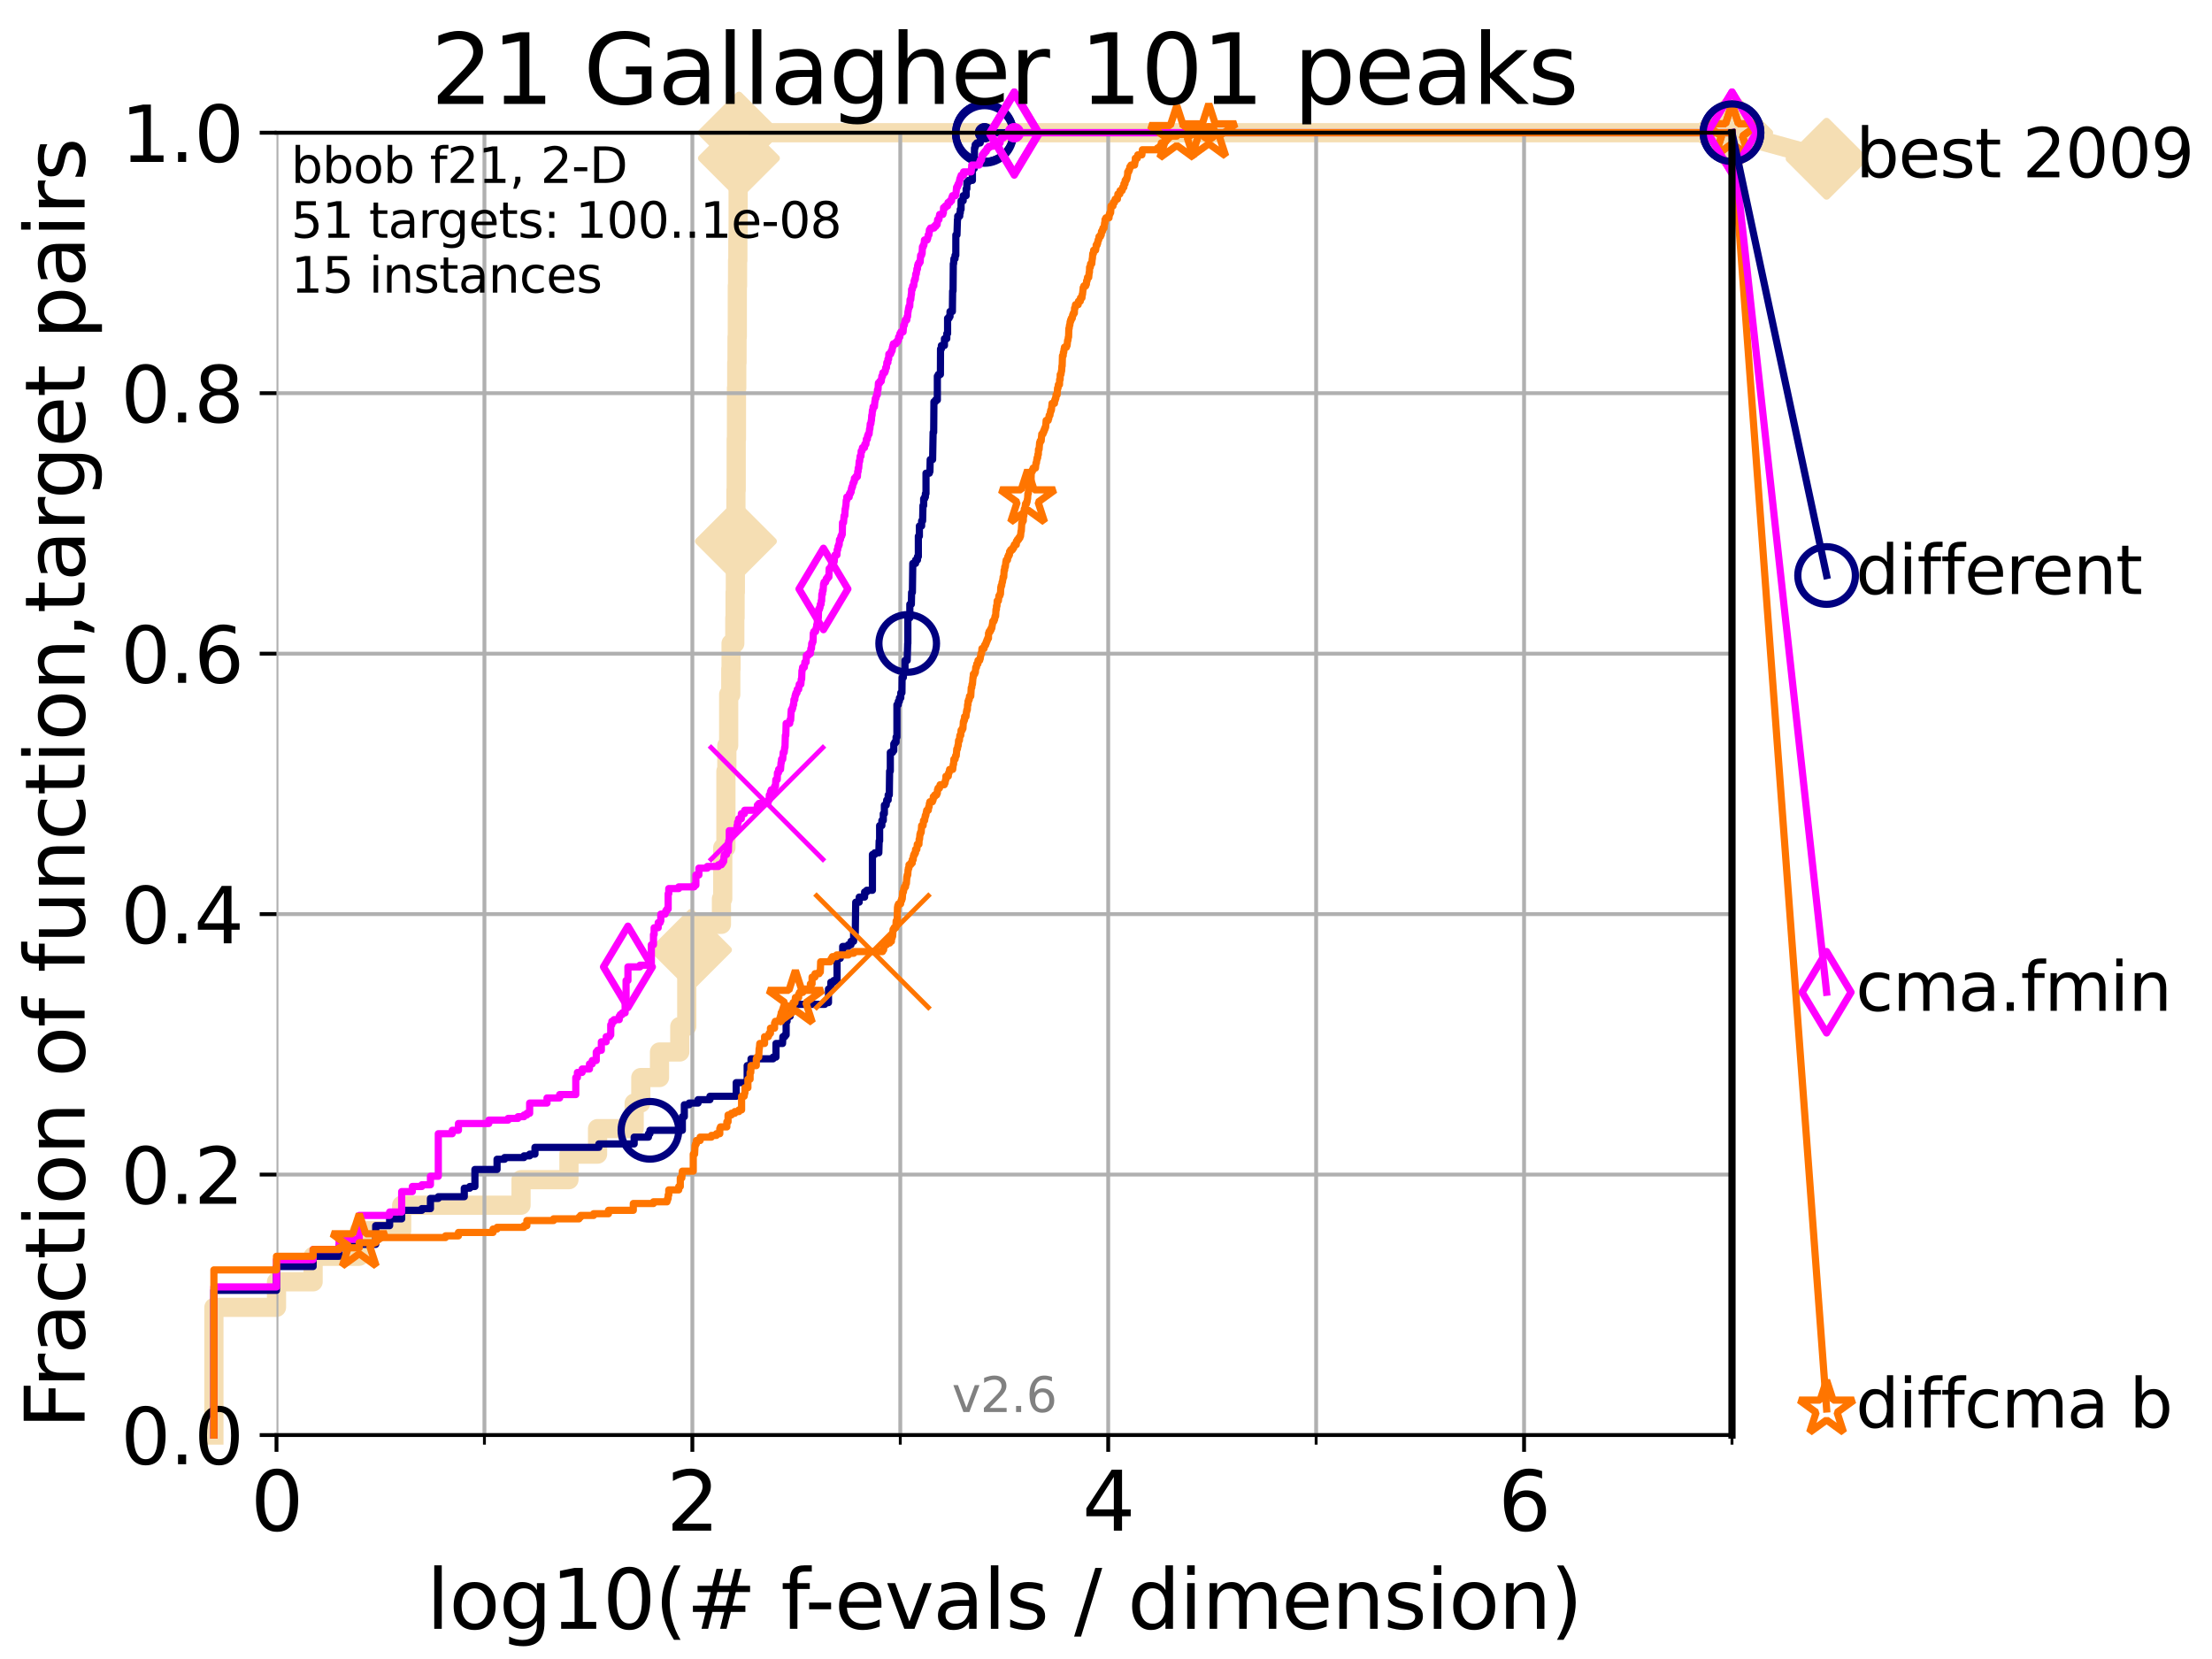 <?xml version="1.0" encoding="utf-8" standalone="no"?>
<!DOCTYPE svg PUBLIC "-//W3C//DTD SVG 1.1//EN"
  "http://www.w3.org/Graphics/SVG/1.1/DTD/svg11.dtd">
<svg height="345.6pt" version="1.1" viewBox="0 0 460.8 345.6" width="460.8pt" xmlns="http://www.w3.org/2000/svg" xmlns:xlink="http://www.w3.org/1999/xlink">
 <defs>
  <style type="text/css">*{stroke-linecap:butt;stroke-linejoin:round;}</style>
 </defs>
 <g id="figure_1">
  <g id="patch_1">
   <path d="M 0 345.6 
L 460.8 345.6 
L 460.8 0 
L 0 0 
z
" style="fill:#ffffff;"/>
  </g>
  <g id="axes_1">
   <g id="patch_2">
    <path d="M 57.6 298.944 
L 360.806 298.944 
L 360.806 27.648 
L 57.6 27.648 
z
" style="fill:#ffffff;"/>
   </g>
   <g id="line2d_1">
    <path d="M 44.561 298.944 
L 44.561 272.346 
L 57.6 272.346 
L 57.6 267.027 
L 65.227 267.027 
L 65.227 261.707 
L 74.837 261.707 
L 74.837 256.388 
L 83.678 256.388 
L 83.678 251.068 
L 108.543 251.068 
L 108.543 245.749 
L 118.525 245.749 
L 118.525 240.429 
L 124.482 240.429 
L 124.482 235.11 
L 132.109 235.11 
L 132.109 229.79 
L 133.49 229.79 
L 133.49 224.471 
L 137.386 224.471 
L 137.386 219.151 
L 141.611 219.151 
L 141.611 213.832 
L 143.066 213.832 
L 143.066 203.192 
L 143.946 203.192 
L 143.946 197.873 
L 146.613 197.873 
L 146.613 192.553 
L 150.289 192.553 
L 150.289 187.234 
L 150.56 187.234 
L 150.56 176.595 
L 151.22 176.595 
L 151.22 160.636 
L 151.414 160.636 
L 151.414 155.317 
L 151.795 155.317 
L 151.795 144.678 
L 152.23 144.678 
L 152.23 139.358 
L 152.292 139.358 
L 152.292 134.039 
L 153.072 134.039 
L 153.072 128.719 
L 153.131 128.719 
L 153.131 123.4 
L 153.189 123.4 
L 153.189 118.08 
L 153.247 118.08 
L 153.247 112.76 
L 153.306 112.76 
L 153.306 102.121 
L 153.364 102.121 
L 153.364 91.482 
L 153.421 91.482 
L 153.421 80.843 
L 153.479 80.843 
L 153.479 75.524 
L 153.536 75.524 
L 153.536 70.204 
L 153.594 70.204 
L 153.594 59.565 
L 153.651 59.565 
L 153.651 54.246 
L 153.708 54.246 
L 153.708 48.926 
L 153.764 48.926 
L 153.764 32.968 
L 153.934 32.968 
L 153.934 27.648 
L 360.806 27.648 
" style="fill:none;stroke:#f5deb3;stroke-linecap:square;stroke-width:4;"/>
   </g>
   <g id="line2d_2">
    <defs>
     <path d="M -0 7.778 
L 7.778 0 
L 0 -7.778 
L -7.778 -0 
z
" id="m9eea764cd8" style="stroke:#f5deb3;stroke-linejoin:miter;stroke-width:1.5;"/>
    </defs>
    <g>
     <use style="fill:#f5deb3;stroke:#f5deb3;stroke-linejoin:miter;stroke-width:1.5;" x="143.946" xlink:href="#m9eea764cd8" y="197.873"/>
     <use style="fill:#f5deb3;stroke:#f5deb3;stroke-linejoin:miter;stroke-width:1.5;" x="153.306" xlink:href="#m9eea764cd8" y="112.76"/>
     <use style="fill:#f5deb3;stroke:#f5deb3;stroke-linejoin:miter;stroke-width:1.5;" x="153.934" xlink:href="#m9eea764cd8" y="32.968"/>
     <use style="fill:#f5deb3;stroke:#f5deb3;stroke-linejoin:miter;stroke-width:1.5;" x="153.934" xlink:href="#m9eea764cd8" y="27.648"/>
     <use style="fill:#f5deb3;stroke:#f5deb3;stroke-linejoin:miter;stroke-width:1.5;" x="153.934" xlink:href="#m9eea764cd8" y="27.648"/>
     <use style="fill:#f5deb3;stroke:#f5deb3;stroke-linejoin:miter;stroke-width:1.5;" x="360.806" xlink:href="#m9eea764cd8" y="27.648"/>
    </g>
   </g>
   <g id="line2d_3">
    <path style="fill:none;stroke:#f5deb3;stroke-linecap:square;stroke-width:4;"/>
    <g/>
   </g>
   <g id="line2d_4">
    <path d="M 360.806 27.648 
L 380.515 33.074 
" style="fill:none;stroke:#f5deb3;stroke-linecap:square;stroke-width:4;"/>
    <g>
     <use style="fill:#f5deb3;stroke:#f5deb3;stroke-linejoin:miter;stroke-width:1.5;" x="360.806" xlink:href="#m9eea764cd8" y="27.648"/>
     <use style="fill:#f5deb3;stroke:#f5deb3;stroke-linejoin:miter;stroke-width:1.5;" x="380.515" xlink:href="#m9eea764cd8" y="33.074"/>
    </g>
   </g>
   <g id="matplotlib.axis_1">
    <g id="xtick_1">
     <g id="line2d_5">
      <path clip-path="url(#p0a466d7bd7)" d="M 57.6 298.944 
L 57.6 27.648 
" style="fill:none;stroke:#b0b0b0;stroke-linecap:square;stroke-width:0.8;"/>
     </g>
     <g id="line2d_6">
      <defs>
       <path d="M 0 0 
L 0 3.5 
" id="ma908e3e1d6" style="stroke:#000000;stroke-width:0.8;"/>
      </defs>
      <g>
       <use style="stroke:#000000;stroke-width:0.8;" x="57.6" xlink:href="#ma908e3e1d6" y="298.944"/>
      </g>
     </g>
     <g id="text_1">
      <!-- 0 -->
      <g transform="translate(52.192 318.861)scale(0.17 -0.17)">
       <defs>
        <path d="M 2034 4250 
Q 1547 4250 1301 3770 
Q 1056 3291 1056 2328 
Q 1056 1369 1301 889 
Q 1547 409 2034 409 
Q 2525 409 2770 889 
Q 3016 1369 3016 2328 
Q 3016 3291 2770 3770 
Q 2525 4250 2034 4250 
z
M 2034 4750 
Q 2819 4750 3233 4129 
Q 3647 3509 3647 2328 
Q 3647 1150 3233 529 
Q 2819 -91 2034 -91 
Q 1250 -91 836 529 
Q 422 1150 422 2328 
Q 422 3509 836 4129 
Q 1250 4750 2034 4750 
z
" id="DejaVuSans-30" transform="scale(0.016)"/>
       </defs>
       <use xlink:href="#DejaVuSans-30"/>
      </g>
     </g>
    </g>
    <g id="xtick_2">
     <g id="line2d_7">
      <path clip-path="url(#p0a466d7bd7)" d="M 144.23 298.944 
L 144.23 27.648 
" style="fill:none;stroke:#b0b0b0;stroke-linecap:square;stroke-width:0.8;"/>
     </g>
     <g id="line2d_8">
      <g>
       <use style="stroke:#000000;stroke-width:0.8;" x="144.23" xlink:href="#ma908e3e1d6" y="298.944"/>
      </g>
     </g>
     <g id="text_2">
      <!-- 2 -->
      <g transform="translate(138.822 318.861)scale(0.17 -0.17)">
       <defs>
        <path d="M 1228 531 
L 3431 531 
L 3431 0 
L 469 0 
L 469 531 
Q 828 903 1448 1529 
Q 2069 2156 2228 2338 
Q 2531 2678 2651 2914 
Q 2772 3150 2772 3378 
Q 2772 3750 2511 3984 
Q 2250 4219 1831 4219 
Q 1534 4219 1204 4116 
Q 875 4013 500 3803 
L 500 4441 
Q 881 4594 1212 4672 
Q 1544 4750 1819 4750 
Q 2544 4750 2975 4387 
Q 3406 4025 3406 3419 
Q 3406 3131 3298 2873 
Q 3191 2616 2906 2266 
Q 2828 2175 2409 1742 
Q 1991 1309 1228 531 
z
" id="DejaVuSans-32" transform="scale(0.016)"/>
       </defs>
       <use xlink:href="#DejaVuSans-32"/>
      </g>
     </g>
    </g>
    <g id="xtick_3">
     <g id="line2d_9">
      <path clip-path="url(#p0a466d7bd7)" d="M 230.861 298.944 
L 230.861 27.648 
" style="fill:none;stroke:#b0b0b0;stroke-linecap:square;stroke-width:0.8;"/>
     </g>
     <g id="line2d_10">
      <g>
       <use style="stroke:#000000;stroke-width:0.8;" x="230.861" xlink:href="#ma908e3e1d6" y="298.944"/>
      </g>
     </g>
     <g id="text_3">
      <!-- 4 -->
      <g transform="translate(225.453 318.861)scale(0.17 -0.17)">
       <defs>
        <path d="M 2419 4116 
L 825 1625 
L 2419 1625 
L 2419 4116 
z
M 2253 4666 
L 3047 4666 
L 3047 1625 
L 3713 1625 
L 3713 1100 
L 3047 1100 
L 3047 0 
L 2419 0 
L 2419 1100 
L 313 1100 
L 313 1709 
L 2253 4666 
z
" id="DejaVuSans-34" transform="scale(0.016)"/>
       </defs>
       <use xlink:href="#DejaVuSans-34"/>
      </g>
     </g>
    </g>
    <g id="xtick_4">
     <g id="line2d_11">
      <path clip-path="url(#p0a466d7bd7)" d="M 317.491 298.944 
L 317.491 27.648 
" style="fill:none;stroke:#b0b0b0;stroke-linecap:square;stroke-width:0.8;"/>
     </g>
     <g id="line2d_12">
      <g>
       <use style="stroke:#000000;stroke-width:0.8;" x="317.491" xlink:href="#ma908e3e1d6" y="298.944"/>
      </g>
     </g>
     <g id="text_4">
      <!-- 6 -->
      <g transform="translate(312.083 318.861)scale(0.17 -0.17)">
       <defs>
        <path d="M 2113 2584 
Q 1688 2584 1439 2293 
Q 1191 2003 1191 1497 
Q 1191 994 1439 701 
Q 1688 409 2113 409 
Q 2538 409 2786 701 
Q 3034 994 3034 1497 
Q 3034 2003 2786 2293 
Q 2538 2584 2113 2584 
z
M 3366 4563 
L 3366 3988 
Q 3128 4100 2886 4159 
Q 2644 4219 2406 4219 
Q 1781 4219 1451 3797 
Q 1122 3375 1075 2522 
Q 1259 2794 1537 2939 
Q 1816 3084 2150 3084 
Q 2853 3084 3261 2657 
Q 3669 2231 3669 1497 
Q 3669 778 3244 343 
Q 2819 -91 2113 -91 
Q 1303 -91 875 529 
Q 447 1150 447 2328 
Q 447 3434 972 4092 
Q 1497 4750 2381 4750 
Q 2619 4750 2861 4703 
Q 3103 4656 3366 4563 
z
" id="DejaVuSans-36" transform="scale(0.016)"/>
       </defs>
       <use xlink:href="#DejaVuSans-36"/>
      </g>
     </g>
    </g>
    <g id="xtick_5">
     <g id="line2d_13">
      <path clip-path="url(#p0a466d7bd7)" d="M 100.915 298.944 
L 100.915 27.648 
" style="fill:none;stroke:#b0b0b0;stroke-linecap:square;stroke-width:0.8;"/>
     </g>
     <g id="line2d_14">
      <defs>
       <path d="M 0 0 
L 0 2 
" id="m4539935792" style="stroke:#000000;stroke-width:0.6;"/>
      </defs>
      <g>
       <use style="stroke:#000000;stroke-width:0.6;" x="100.915" xlink:href="#m4539935792" y="298.944"/>
      </g>
     </g>
    </g>
    <g id="xtick_6">
     <g id="line2d_15">
      <path clip-path="url(#p0a466d7bd7)" d="M 187.546 298.944 
L 187.546 27.648 
" style="fill:none;stroke:#b0b0b0;stroke-linecap:square;stroke-width:0.8;"/>
     </g>
     <g id="line2d_16">
      <g>
       <use style="stroke:#000000;stroke-width:0.6;" x="187.546" xlink:href="#m4539935792" y="298.944"/>
      </g>
     </g>
    </g>
    <g id="xtick_7">
     <g id="line2d_17">
      <path clip-path="url(#p0a466d7bd7)" d="M 274.176 298.944 
L 274.176 27.648 
" style="fill:none;stroke:#b0b0b0;stroke-linecap:square;stroke-width:0.8;"/>
     </g>
     <g id="line2d_18">
      <g>
       <use style="stroke:#000000;stroke-width:0.6;" x="274.176" xlink:href="#m4539935792" y="298.944"/>
      </g>
     </g>
    </g>
    <g id="xtick_8">
     <g id="line2d_19">
      <path clip-path="url(#p0a466d7bd7)" d="M 360.806 298.944 
L 360.806 27.648 
" style="fill:none;stroke:#b0b0b0;stroke-linecap:square;stroke-width:0.8;"/>
     </g>
     <g id="line2d_20">
      <g>
       <use style="stroke:#000000;stroke-width:0.6;" x="360.806" xlink:href="#m4539935792" y="298.944"/>
      </g>
     </g>
    </g>
    <g id="text_5">
     <!-- log10(# f-evals / dimension) -->
     <g transform="translate(88.823 339.314)scale(0.17 -0.17)">
      <defs>
       <path d="M 603 4863 
L 1178 4863 
L 1178 0 
L 603 0 
L 603 4863 
z
" id="DejaVuSans-6c" transform="scale(0.016)"/>
       <path d="M 1959 3097 
Q 1497 3097 1228 2736 
Q 959 2375 959 1747 
Q 959 1119 1226 758 
Q 1494 397 1959 397 
Q 2419 397 2687 759 
Q 2956 1122 2956 1747 
Q 2956 2369 2687 2733 
Q 2419 3097 1959 3097 
z
M 1959 3584 
Q 2709 3584 3137 3096 
Q 3566 2609 3566 1747 
Q 3566 888 3137 398 
Q 2709 -91 1959 -91 
Q 1206 -91 779 398 
Q 353 888 353 1747 
Q 353 2609 779 3096 
Q 1206 3584 1959 3584 
z
" id="DejaVuSans-6f" transform="scale(0.016)"/>
       <path d="M 2906 1791 
Q 2906 2416 2648 2759 
Q 2391 3103 1925 3103 
Q 1463 3103 1205 2759 
Q 947 2416 947 1791 
Q 947 1169 1205 825 
Q 1463 481 1925 481 
Q 2391 481 2648 825 
Q 2906 1169 2906 1791 
z
M 3481 434 
Q 3481 -459 3084 -895 
Q 2688 -1331 1869 -1331 
Q 1566 -1331 1297 -1286 
Q 1028 -1241 775 -1147 
L 775 -588 
Q 1028 -725 1275 -790 
Q 1522 -856 1778 -856 
Q 2344 -856 2625 -561 
Q 2906 -266 2906 331 
L 2906 616 
Q 2728 306 2450 153 
Q 2172 0 1784 0 
Q 1141 0 747 490 
Q 353 981 353 1791 
Q 353 2603 747 3093 
Q 1141 3584 1784 3584 
Q 2172 3584 2450 3431 
Q 2728 3278 2906 2969 
L 2906 3500 
L 3481 3500 
L 3481 434 
z
" id="DejaVuSans-67" transform="scale(0.016)"/>
       <path d="M 794 531 
L 1825 531 
L 1825 4091 
L 703 3866 
L 703 4441 
L 1819 4666 
L 2450 4666 
L 2450 531 
L 3481 531 
L 3481 0 
L 794 0 
L 794 531 
z
" id="DejaVuSans-31" transform="scale(0.016)"/>
       <path d="M 1984 4856 
Q 1566 4138 1362 3434 
Q 1159 2731 1159 2009 
Q 1159 1288 1364 580 
Q 1569 -128 1984 -844 
L 1484 -844 
Q 1016 -109 783 600 
Q 550 1309 550 2009 
Q 550 2706 781 3412 
Q 1013 4119 1484 4856 
L 1984 4856 
z
" id="DejaVuSans-28" transform="scale(0.016)"/>
       <path d="M 3272 2816 
L 2363 2816 
L 2100 1772 
L 3016 1772 
L 3272 2816 
z
M 2803 4594 
L 2478 3297 
L 3391 3297 
L 3719 4594 
L 4219 4594 
L 3897 3297 
L 4872 3297 
L 4872 2816 
L 3775 2816 
L 3519 1772 
L 4513 1772 
L 4513 1294 
L 3397 1294 
L 3072 0 
L 2572 0 
L 2894 1294 
L 1978 1294 
L 1656 0 
L 1153 0 
L 1478 1294 
L 494 1294 
L 494 1772 
L 1594 1772 
L 1856 2816 
L 850 2816 
L 850 3297 
L 1978 3297 
L 2297 4594 
L 2803 4594 
z
" id="DejaVuSans-23" transform="scale(0.016)"/>
       <path id="DejaVuSans-20" transform="scale(0.016)"/>
       <path d="M 2375 4863 
L 2375 4384 
L 1825 4384 
Q 1516 4384 1395 4259 
Q 1275 4134 1275 3809 
L 1275 3500 
L 2222 3500 
L 2222 3053 
L 1275 3053 
L 1275 0 
L 697 0 
L 697 3053 
L 147 3053 
L 147 3500 
L 697 3500 
L 697 3744 
Q 697 4328 969 4595 
Q 1241 4863 1831 4863 
L 2375 4863 
z
" id="DejaVuSans-66" transform="scale(0.016)"/>
       <path d="M 313 2009 
L 1997 2009 
L 1997 1497 
L 313 1497 
L 313 2009 
z
" id="DejaVuSans-2d" transform="scale(0.016)"/>
       <path d="M 3597 1894 
L 3597 1613 
L 953 1613 
Q 991 1019 1311 708 
Q 1631 397 2203 397 
Q 2534 397 2845 478 
Q 3156 559 3463 722 
L 3463 178 
Q 3153 47 2828 -22 
Q 2503 -91 2169 -91 
Q 1331 -91 842 396 
Q 353 884 353 1716 
Q 353 2575 817 3079 
Q 1281 3584 2069 3584 
Q 2775 3584 3186 3129 
Q 3597 2675 3597 1894 
z
M 3022 2063 
Q 3016 2534 2758 2815 
Q 2500 3097 2075 3097 
Q 1594 3097 1305 2825 
Q 1016 2553 972 2059 
L 3022 2063 
z
" id="DejaVuSans-65" transform="scale(0.016)"/>
       <path d="M 191 3500 
L 800 3500 
L 1894 563 
L 2988 3500 
L 3597 3500 
L 2284 0 
L 1503 0 
L 191 3500 
z
" id="DejaVuSans-76" transform="scale(0.016)"/>
       <path d="M 2194 1759 
Q 1497 1759 1228 1600 
Q 959 1441 959 1056 
Q 959 750 1161 570 
Q 1363 391 1709 391 
Q 2188 391 2477 730 
Q 2766 1069 2766 1631 
L 2766 1759 
L 2194 1759 
z
M 3341 1997 
L 3341 0 
L 2766 0 
L 2766 531 
Q 2569 213 2275 61 
Q 1981 -91 1556 -91 
Q 1019 -91 701 211 
Q 384 513 384 1019 
Q 384 1609 779 1909 
Q 1175 2209 1959 2209 
L 2766 2209 
L 2766 2266 
Q 2766 2663 2505 2880 
Q 2244 3097 1772 3097 
Q 1472 3097 1187 3025 
Q 903 2953 641 2809 
L 641 3341 
Q 956 3463 1253 3523 
Q 1550 3584 1831 3584 
Q 2591 3584 2966 3190 
Q 3341 2797 3341 1997 
z
" id="DejaVuSans-61" transform="scale(0.016)"/>
       <path d="M 2834 3397 
L 2834 2853 
Q 2591 2978 2328 3040 
Q 2066 3103 1784 3103 
Q 1356 3103 1142 2972 
Q 928 2841 928 2578 
Q 928 2378 1081 2264 
Q 1234 2150 1697 2047 
L 1894 2003 
Q 2506 1872 2764 1633 
Q 3022 1394 3022 966 
Q 3022 478 2636 193 
Q 2250 -91 1575 -91 
Q 1294 -91 989 -36 
Q 684 19 347 128 
L 347 722 
Q 666 556 975 473 
Q 1284 391 1588 391 
Q 1994 391 2212 530 
Q 2431 669 2431 922 
Q 2431 1156 2273 1281 
Q 2116 1406 1581 1522 
L 1381 1569 
Q 847 1681 609 1914 
Q 372 2147 372 2553 
Q 372 3047 722 3315 
Q 1072 3584 1716 3584 
Q 2034 3584 2315 3537 
Q 2597 3491 2834 3397 
z
" id="DejaVuSans-73" transform="scale(0.016)"/>
       <path d="M 1625 4666 
L 2156 4666 
L 531 -594 
L 0 -594 
L 1625 4666 
z
" id="DejaVuSans-2f" transform="scale(0.016)"/>
       <path d="M 2906 2969 
L 2906 4863 
L 3481 4863 
L 3481 0 
L 2906 0 
L 2906 525 
Q 2725 213 2448 61 
Q 2172 -91 1784 -91 
Q 1150 -91 751 415 
Q 353 922 353 1747 
Q 353 2572 751 3078 
Q 1150 3584 1784 3584 
Q 2172 3584 2448 3432 
Q 2725 3281 2906 2969 
z
M 947 1747 
Q 947 1113 1208 752 
Q 1469 391 1925 391 
Q 2381 391 2643 752 
Q 2906 1113 2906 1747 
Q 2906 2381 2643 2742 
Q 2381 3103 1925 3103 
Q 1469 3103 1208 2742 
Q 947 2381 947 1747 
z
" id="DejaVuSans-64" transform="scale(0.016)"/>
       <path d="M 603 3500 
L 1178 3500 
L 1178 0 
L 603 0 
L 603 3500 
z
M 603 4863 
L 1178 4863 
L 1178 4134 
L 603 4134 
L 603 4863 
z
" id="DejaVuSans-69" transform="scale(0.016)"/>
       <path d="M 3328 2828 
Q 3544 3216 3844 3400 
Q 4144 3584 4550 3584 
Q 5097 3584 5394 3201 
Q 5691 2819 5691 2113 
L 5691 0 
L 5113 0 
L 5113 2094 
Q 5113 2597 4934 2840 
Q 4756 3084 4391 3084 
Q 3944 3084 3684 2787 
Q 3425 2491 3425 1978 
L 3425 0 
L 2847 0 
L 2847 2094 
Q 2847 2600 2669 2842 
Q 2491 3084 2119 3084 
Q 1678 3084 1418 2786 
Q 1159 2488 1159 1978 
L 1159 0 
L 581 0 
L 581 3500 
L 1159 3500 
L 1159 2956 
Q 1356 3278 1631 3431 
Q 1906 3584 2284 3584 
Q 2666 3584 2933 3390 
Q 3200 3197 3328 2828 
z
" id="DejaVuSans-6d" transform="scale(0.016)"/>
       <path d="M 3513 2113 
L 3513 0 
L 2938 0 
L 2938 2094 
Q 2938 2591 2744 2837 
Q 2550 3084 2163 3084 
Q 1697 3084 1428 2787 
Q 1159 2491 1159 1978 
L 1159 0 
L 581 0 
L 581 3500 
L 1159 3500 
L 1159 2956 
Q 1366 3272 1645 3428 
Q 1925 3584 2291 3584 
Q 2894 3584 3203 3211 
Q 3513 2838 3513 2113 
z
" id="DejaVuSans-6e" transform="scale(0.016)"/>
       <path d="M 513 4856 
L 1013 4856 
Q 1481 4119 1714 3412 
Q 1947 2706 1947 2009 
Q 1947 1309 1714 600 
Q 1481 -109 1013 -844 
L 513 -844 
Q 928 -128 1133 580 
Q 1338 1288 1338 2009 
Q 1338 2731 1133 3434 
Q 928 4138 513 4856 
z
" id="DejaVuSans-29" transform="scale(0.016)"/>
      </defs>
      <use xlink:href="#DejaVuSans-6c"/>
      <use x="27.783" xlink:href="#DejaVuSans-6f"/>
      <use x="88.965" xlink:href="#DejaVuSans-67"/>
      <use x="152.441" xlink:href="#DejaVuSans-31"/>
      <use x="216.064" xlink:href="#DejaVuSans-30"/>
      <use x="279.688" xlink:href="#DejaVuSans-28"/>
      <use x="318.701" xlink:href="#DejaVuSans-23"/>
      <use x="402.49" xlink:href="#DejaVuSans-20"/>
      <use x="434.277" xlink:href="#DejaVuSans-66"/>
      <use x="463.982" xlink:href="#DejaVuSans-2d"/>
      <use x="500.066" xlink:href="#DejaVuSans-65"/>
      <use x="561.59" xlink:href="#DejaVuSans-76"/>
      <use x="620.77" xlink:href="#DejaVuSans-61"/>
      <use x="682.049" xlink:href="#DejaVuSans-6c"/>
      <use x="709.832" xlink:href="#DejaVuSans-73"/>
      <use x="761.932" xlink:href="#DejaVuSans-20"/>
      <use x="793.719" xlink:href="#DejaVuSans-2f"/>
      <use x="827.41" xlink:href="#DejaVuSans-20"/>
      <use x="859.197" xlink:href="#DejaVuSans-64"/>
      <use x="922.674" xlink:href="#DejaVuSans-69"/>
      <use x="950.457" xlink:href="#DejaVuSans-6d"/>
      <use x="1047.869" xlink:href="#DejaVuSans-65"/>
      <use x="1109.393" xlink:href="#DejaVuSans-6e"/>
      <use x="1172.771" xlink:href="#DejaVuSans-73"/>
      <use x="1224.871" xlink:href="#DejaVuSans-69"/>
      <use x="1252.654" xlink:href="#DejaVuSans-6f"/>
      <use x="1313.836" xlink:href="#DejaVuSans-6e"/>
      <use x="1377.215" xlink:href="#DejaVuSans-29"/>
     </g>
    </g>
   </g>
   <g id="matplotlib.axis_2">
    <g id="ytick_1">
     <g id="line2d_21">
      <path clip-path="url(#p0a466d7bd7)" d="M 57.6 298.944 
L 360.806 298.944 
" style="fill:none;stroke:#b0b0b0;stroke-linecap:square;stroke-width:0.8;"/>
     </g>
     <g id="line2d_22">
      <defs>
       <path d="M 0 0 
L -3.5 0 
" id="mf8f85b46a7" style="stroke:#000000;stroke-width:0.8;"/>
      </defs>
      <g>
       <use style="stroke:#000000;stroke-width:0.8;" x="57.6" xlink:href="#mf8f85b46a7" y="298.944"/>
      </g>
     </g>
     <g id="text_6">
      <!-- 0.0 -->
      <g transform="translate(25.155 305.023)scale(0.16 -0.16)">
       <defs>
        <path d="M 684 794 
L 1344 794 
L 1344 0 
L 684 0 
L 684 794 
z
" id="DejaVuSans-2e" transform="scale(0.016)"/>
       </defs>
       <use xlink:href="#DejaVuSans-30"/>
       <use x="63.623" xlink:href="#DejaVuSans-2e"/>
       <use x="95.41" xlink:href="#DejaVuSans-30"/>
      </g>
     </g>
    </g>
    <g id="ytick_2">
     <g id="line2d_23">
      <path clip-path="url(#p0a466d7bd7)" d="M 57.6 244.685 
L 360.806 244.685 
" style="fill:none;stroke:#b0b0b0;stroke-linecap:square;stroke-width:0.8;"/>
     </g>
     <g id="line2d_24">
      <g>
       <use style="stroke:#000000;stroke-width:0.8;" x="57.6" xlink:href="#mf8f85b46a7" y="244.685"/>
      </g>
     </g>
     <g id="text_7">
      <!-- 0.2 -->
      <g transform="translate(25.155 250.764)scale(0.16 -0.16)">
       <use xlink:href="#DejaVuSans-30"/>
       <use x="63.623" xlink:href="#DejaVuSans-2e"/>
       <use x="95.41" xlink:href="#DejaVuSans-32"/>
      </g>
     </g>
    </g>
    <g id="ytick_3">
     <g id="line2d_25">
      <path clip-path="url(#p0a466d7bd7)" d="M 57.6 190.426 
L 360.806 190.426 
" style="fill:none;stroke:#b0b0b0;stroke-linecap:square;stroke-width:0.8;"/>
     </g>
     <g id="line2d_26">
      <g>
       <use style="stroke:#000000;stroke-width:0.8;" x="57.6" xlink:href="#mf8f85b46a7" y="190.426"/>
      </g>
     </g>
     <g id="text_8">
      <!-- 0.4 -->
      <g transform="translate(25.155 196.504)scale(0.16 -0.16)">
       <use xlink:href="#DejaVuSans-30"/>
       <use x="63.623" xlink:href="#DejaVuSans-2e"/>
       <use x="95.41" xlink:href="#DejaVuSans-34"/>
      </g>
     </g>
    </g>
    <g id="ytick_4">
     <g id="line2d_27">
      <path clip-path="url(#p0a466d7bd7)" d="M 57.6 136.166 
L 360.806 136.166 
" style="fill:none;stroke:#b0b0b0;stroke-linecap:square;stroke-width:0.8;"/>
     </g>
     <g id="line2d_28">
      <g>
       <use style="stroke:#000000;stroke-width:0.8;" x="57.6" xlink:href="#mf8f85b46a7" y="136.166"/>
      </g>
     </g>
     <g id="text_9">
      <!-- 0.6 -->
      <g transform="translate(25.155 142.245)scale(0.16 -0.16)">
       <use xlink:href="#DejaVuSans-30"/>
       <use x="63.623" xlink:href="#DejaVuSans-2e"/>
       <use x="95.41" xlink:href="#DejaVuSans-36"/>
      </g>
     </g>
    </g>
    <g id="ytick_5">
     <g id="line2d_29">
      <path clip-path="url(#p0a466d7bd7)" d="M 57.6 81.907 
L 360.806 81.907 
" style="fill:none;stroke:#b0b0b0;stroke-linecap:square;stroke-width:0.8;"/>
     </g>
     <g id="line2d_30">
      <g>
       <use style="stroke:#000000;stroke-width:0.8;" x="57.6" xlink:href="#mf8f85b46a7" y="81.907"/>
      </g>
     </g>
     <g id="text_10">
      <!-- 0.8 -->
      <g transform="translate(25.155 87.986)scale(0.16 -0.16)">
       <defs>
        <path d="M 2034 2216 
Q 1584 2216 1326 1975 
Q 1069 1734 1069 1313 
Q 1069 891 1326 650 
Q 1584 409 2034 409 
Q 2484 409 2743 651 
Q 3003 894 3003 1313 
Q 3003 1734 2745 1975 
Q 2488 2216 2034 2216 
z
M 1403 2484 
Q 997 2584 770 2862 
Q 544 3141 544 3541 
Q 544 4100 942 4425 
Q 1341 4750 2034 4750 
Q 2731 4750 3128 4425 
Q 3525 4100 3525 3541 
Q 3525 3141 3298 2862 
Q 3072 2584 2669 2484 
Q 3125 2378 3379 2068 
Q 3634 1759 3634 1313 
Q 3634 634 3220 271 
Q 2806 -91 2034 -91 
Q 1263 -91 848 271 
Q 434 634 434 1313 
Q 434 1759 690 2068 
Q 947 2378 1403 2484 
z
M 1172 3481 
Q 1172 3119 1398 2916 
Q 1625 2713 2034 2713 
Q 2441 2713 2670 2916 
Q 2900 3119 2900 3481 
Q 2900 3844 2670 4047 
Q 2441 4250 2034 4250 
Q 1625 4250 1398 4047 
Q 1172 3844 1172 3481 
z
" id="DejaVuSans-38" transform="scale(0.016)"/>
       </defs>
       <use xlink:href="#DejaVuSans-30"/>
       <use x="63.623" xlink:href="#DejaVuSans-2e"/>
       <use x="95.41" xlink:href="#DejaVuSans-38"/>
      </g>
     </g>
    </g>
    <g id="ytick_6">
     <g id="line2d_31">
      <path clip-path="url(#p0a466d7bd7)" d="M 57.6 27.648 
L 360.806 27.648 
" style="fill:none;stroke:#b0b0b0;stroke-linecap:square;stroke-width:0.8;"/>
     </g>
     <g id="line2d_32">
      <g>
       <use style="stroke:#000000;stroke-width:0.8;" x="57.6" xlink:href="#mf8f85b46a7" y="27.648"/>
      </g>
     </g>
     <g id="text_11">
      <!-- 1.0 -->
      <g transform="translate(25.155 33.727)scale(0.16 -0.16)">
       <use xlink:href="#DejaVuSans-31"/>
       <use x="63.623" xlink:href="#DejaVuSans-2e"/>
       <use x="95.41" xlink:href="#DejaVuSans-30"/>
      </g>
     </g>
    </g>
    <g id="text_12">
     <!-- Fraction of function,target pairs -->
     <g transform="translate(17.62 297.681)rotate(-90)scale(0.17 -0.17)">
      <defs>
       <path d="M 628 4666 
L 3309 4666 
L 3309 4134 
L 1259 4134 
L 1259 2759 
L 3109 2759 
L 3109 2228 
L 1259 2228 
L 1259 0 
L 628 0 
L 628 4666 
z
" id="DejaVuSans-46" transform="scale(0.016)"/>
       <path d="M 2631 2963 
Q 2534 3019 2420 3045 
Q 2306 3072 2169 3072 
Q 1681 3072 1420 2755 
Q 1159 2438 1159 1844 
L 1159 0 
L 581 0 
L 581 3500 
L 1159 3500 
L 1159 2956 
Q 1341 3275 1631 3429 
Q 1922 3584 2338 3584 
Q 2397 3584 2469 3576 
Q 2541 3569 2628 3553 
L 2631 2963 
z
" id="DejaVuSans-72" transform="scale(0.016)"/>
       <path d="M 3122 3366 
L 3122 2828 
Q 2878 2963 2633 3030 
Q 2388 3097 2138 3097 
Q 1578 3097 1268 2742 
Q 959 2388 959 1747 
Q 959 1106 1268 751 
Q 1578 397 2138 397 
Q 2388 397 2633 464 
Q 2878 531 3122 666 
L 3122 134 
Q 2881 22 2623 -34 
Q 2366 -91 2075 -91 
Q 1284 -91 818 406 
Q 353 903 353 1747 
Q 353 2603 823 3093 
Q 1294 3584 2113 3584 
Q 2378 3584 2631 3529 
Q 2884 3475 3122 3366 
z
" id="DejaVuSans-63" transform="scale(0.016)"/>
       <path d="M 1172 4494 
L 1172 3500 
L 2356 3500 
L 2356 3053 
L 1172 3053 
L 1172 1153 
Q 1172 725 1289 603 
Q 1406 481 1766 481 
L 2356 481 
L 2356 0 
L 1766 0 
Q 1100 0 847 248 
Q 594 497 594 1153 
L 594 3053 
L 172 3053 
L 172 3500 
L 594 3500 
L 594 4494 
L 1172 4494 
z
" id="DejaVuSans-74" transform="scale(0.016)"/>
       <path d="M 544 1381 
L 544 3500 
L 1119 3500 
L 1119 1403 
Q 1119 906 1312 657 
Q 1506 409 1894 409 
Q 2359 409 2629 706 
Q 2900 1003 2900 1516 
L 2900 3500 
L 3475 3500 
L 3475 0 
L 2900 0 
L 2900 538 
Q 2691 219 2414 64 
Q 2138 -91 1772 -91 
Q 1169 -91 856 284 
Q 544 659 544 1381 
z
M 1991 3584 
L 1991 3584 
z
" id="DejaVuSans-75" transform="scale(0.016)"/>
       <path d="M 750 794 
L 1409 794 
L 1409 256 
L 897 -744 
L 494 -744 
L 750 256 
L 750 794 
z
" id="DejaVuSans-2c" transform="scale(0.016)"/>
       <path d="M 1159 525 
L 1159 -1331 
L 581 -1331 
L 581 3500 
L 1159 3500 
L 1159 2969 
Q 1341 3281 1617 3432 
Q 1894 3584 2278 3584 
Q 2916 3584 3314 3078 
Q 3713 2572 3713 1747 
Q 3713 922 3314 415 
Q 2916 -91 2278 -91 
Q 1894 -91 1617 61 
Q 1341 213 1159 525 
z
M 3116 1747 
Q 3116 2381 2855 2742 
Q 2594 3103 2138 3103 
Q 1681 3103 1420 2742 
Q 1159 2381 1159 1747 
Q 1159 1113 1420 752 
Q 1681 391 2138 391 
Q 2594 391 2855 752 
Q 3116 1113 3116 1747 
z
" id="DejaVuSans-70" transform="scale(0.016)"/>
      </defs>
      <use xlink:href="#DejaVuSans-46"/>
      <use x="50.27" xlink:href="#DejaVuSans-72"/>
      <use x="91.383" xlink:href="#DejaVuSans-61"/>
      <use x="152.662" xlink:href="#DejaVuSans-63"/>
      <use x="207.643" xlink:href="#DejaVuSans-74"/>
      <use x="246.852" xlink:href="#DejaVuSans-69"/>
      <use x="274.635" xlink:href="#DejaVuSans-6f"/>
      <use x="335.816" xlink:href="#DejaVuSans-6e"/>
      <use x="399.195" xlink:href="#DejaVuSans-20"/>
      <use x="430.982" xlink:href="#DejaVuSans-6f"/>
      <use x="492.164" xlink:href="#DejaVuSans-66"/>
      <use x="527.369" xlink:href="#DejaVuSans-20"/>
      <use x="559.156" xlink:href="#DejaVuSans-66"/>
      <use x="594.361" xlink:href="#DejaVuSans-75"/>
      <use x="657.74" xlink:href="#DejaVuSans-6e"/>
      <use x="721.119" xlink:href="#DejaVuSans-63"/>
      <use x="776.1" xlink:href="#DejaVuSans-74"/>
      <use x="815.309" xlink:href="#DejaVuSans-69"/>
      <use x="843.092" xlink:href="#DejaVuSans-6f"/>
      <use x="904.273" xlink:href="#DejaVuSans-6e"/>
      <use x="967.652" xlink:href="#DejaVuSans-2c"/>
      <use x="999.439" xlink:href="#DejaVuSans-74"/>
      <use x="1038.648" xlink:href="#DejaVuSans-61"/>
      <use x="1099.928" xlink:href="#DejaVuSans-72"/>
      <use x="1139.291" xlink:href="#DejaVuSans-67"/>
      <use x="1202.768" xlink:href="#DejaVuSans-65"/>
      <use x="1264.291" xlink:href="#DejaVuSans-74"/>
      <use x="1303.5" xlink:href="#DejaVuSans-20"/>
      <use x="1335.287" xlink:href="#DejaVuSans-70"/>
      <use x="1398.764" xlink:href="#DejaVuSans-61"/>
      <use x="1460.043" xlink:href="#DejaVuSans-69"/>
      <use x="1487.826" xlink:href="#DejaVuSans-72"/>
      <use x="1528.939" xlink:href="#DejaVuSans-73"/>
     </g>
    </g>
   </g>
   <g id="line2d_33">
    <defs>
     <path d="M 0 1.5 
C 0.398 1.5 0.779 1.342 1.061 1.061 
C 1.342 0.779 1.5 0.398 1.5 0 
C 1.5 -0.398 1.342 -0.779 1.061 -1.061 
C 0.779 -1.342 0.398 -1.5 0 -1.5 
C -0.398 -1.5 -0.779 -1.342 -1.061 -1.061 
C -1.342 -0.779 -1.5 -0.398 -1.5 0 
C -1.5 0.398 -1.342 0.779 -1.061 1.061 
C -0.779 1.342 -0.398 1.5 0 1.5 
z
" id="mc01b66d1e9" style="stroke:#f5deb3;"/>
    </defs>
    <g>
     <use style="fill:#f5deb3;stroke:#f5deb3;" x="153.934" xlink:href="#mc01b66d1e9" y="27.648"/>
     <use style="fill:#f5deb3;stroke:#f5deb3;" x="153.934" xlink:href="#mc01b66d1e9" y="27.648"/>
    </g>
   </g>
   <g id="line2d_34">
    <defs>
     <path d="M 0 1.5 
C 0.398 1.5 0.779 1.342 1.061 1.061 
C 1.342 0.779 1.5 0.398 1.5 0 
C 1.5 -0.398 1.342 -0.779 1.061 -1.061 
C 0.779 -1.342 0.398 -1.5 0 -1.5 
C -0.398 -1.5 -0.779 -1.342 -1.061 -1.061 
C -1.342 -0.779 -1.5 -0.398 -1.5 0 
C -1.5 0.398 -1.342 0.779 -1.061 1.061 
C -0.779 1.342 -0.398 1.5 0 1.5 
z
" id="m6b8b114100" style="stroke:#000080;"/>
    </defs>
    <g>
     <use style="fill:#000080;stroke:#000080;" x="205.092" xlink:href="#m6b8b114100" y="27.648"/>
     <use style="fill:#000080;stroke:#000080;" x="205.092" xlink:href="#m6b8b114100" y="27.648"/>
    </g>
   </g>
   <g id="line2d_35">
    <path d="M 44.561 298.944 
L 44.561 268.8 
L 57.6 268.8 
L 57.6 263.835 
L 65.227 263.835 
L 65.227 261.707 
L 70.639 261.707 
L 70.639 259.579 
L 74.837 259.579 
L 74.837 259.225 
L 78.267 259.225 
L 78.267 255.324 
L 81.166 255.324 
L 81.166 253.905 
L 83.678 253.905 
L 83.678 252.132 
L 87.876 252.132 
L 87.876 251.778 
L 89.669 251.778 
L 89.669 249.65 
L 91.306 249.65 
L 91.306 249.295 
L 96.718 249.295 
L 96.718 247.522 
L 97.858 247.522 
L 97.858 247.167 
L 98.933 247.167 
L 98.933 243.621 
L 103.544 243.621 
L 103.544 241.493 
L 105.113 241.493 
L 105.113 241.138 
L 109.159 241.138 
L 109.159 240.784 
L 110.336 240.784 
L 110.336 240.429 
L 111.442 240.429 
L 111.442 239.011 
L 124.748 239.011 
L 124.748 238.301 
L 132.109 238.301 
L 132.109 236.883 
L 135.085 236.883 
L 135.085 236.174 
L 135.389 236.174 
L 135.389 235.464 
L 142.144 235.464 
L 142.144 232.627 
L 142.559 232.627 
L 142.559 230.145 
L 143.56 230.145 
L 143.56 229.79 
L 145.415 229.79 
L 145.415 229.081 
L 147.894 229.081 
L 147.894 228.372 
L 153.364 228.372 
L 153.364 225.534 
L 155.65 225.534 
L 155.65 221.988 
L 156.453 221.988 
L 156.453 220.57 
L 161.049 220.57 
L 161.049 220.215 
L 161.654 220.215 
L 161.654 217.378 
L 163.019 217.378 
L 163.088 215.959 
L 163.498 215.959 
L 163.498 215.605 
L 163.766 215.605 
L 163.766 212.768 
L 163.965 212.768 
L 163.965 211.704 
L 164.613 211.704 
L 164.613 210.64 
L 164.866 210.64 
L 164.866 210.285 
L 165.362 210.285 
L 165.362 209.221 
L 171.822 209.221 
L 171.822 208.867 
L 172.587 208.867 
L 172.587 206.03 
L 173.08 206.03 
L 173.08 204.611 
L 173.68 204.611 
L 173.68 204.256 
L 174.374 204.256 
L 174.374 199.646 
L 175.044 199.646 
L 175.044 198.937 
L 175.549 198.937 
L 175.549 197.164 
L 176.722 197.164 
L 176.722 196.809 
L 177.282 196.809 
L 177.282 196.1 
L 177.826 196.1 
L 177.826 194.327 
L 178.17 194.327 
L 178.263 187.943 
L 178.988 187.943 
L 178.988 186.879 
L 180.11 186.879 
L 180.11 185.815 
L 180.552 185.815 
L 180.552 185.461 
L 181.741 185.461 
L 181.741 178.013 
L 182.221 178.013 
L 182.221 177.659 
L 183.076 177.659 
L 183.147 175.176 
L 183.242 175.176 
L 183.242 171.985 
L 183.709 171.985 
L 183.709 170.921 
L 184.006 170.921 
L 184.006 169.502 
L 184.232 169.502 
L 184.232 167.729 
L 184.61 167.729 
L 184.719 166.665 
L 185.023 166.665 
L 185.023 165.601 
L 185.258 165.601 
L 185.322 160.636 
L 185.469 160.636 
L 185.469 156.735 
L 185.946 156.735 
L 185.946 156.381 
L 186.191 156.381 
L 186.191 154.962 
L 186.392 154.962 
L 186.392 154.607 
L 186.67 154.607 
L 186.67 153.544 
L 186.846 153.544 
L 186.846 146.805 
L 187.137 146.805 
L 187.137 146.096 
L 187.366 146.096 
L 187.366 145.387 
L 187.649 145.387 
L 187.649 144.323 
L 187.89 144.323 
L 187.927 141.131 
L 188.184 141.131 
L 188.256 139.713 
L 188.526 139.713 
L 188.526 137.585 
L 188.985 137.585 
L 189.089 134.039 
L 189.124 134.039 
L 189.124 128.719 
L 189.534 128.719 
L 189.534 125.882 
L 189.853 125.882 
L 189.903 123.4 
L 190.068 123.4 
L 190.15 117.371 
L 190.731 117.371 
L 190.731 116.661 
L 191.124 116.661 
L 191.124 115.952 
L 191.309 115.952 
L 191.309 111.697 
L 191.524 111.697 
L 191.524 109.569 
L 191.99 109.569 
L 191.99 108.505 
L 192.197 108.505 
L 192.27 105.313 
L 192.416 105.313 
L 192.416 103.895 
L 192.618 103.895 
L 192.618 103.54 
L 192.775 103.54 
L 192.775 102.831 
L 192.903 102.831 
L 192.903 98.575 
L 193.598 98.575 
L 193.598 98.22 
L 193.72 98.22 
L 193.774 95.738 
L 194.281 95.738 
L 194.385 90.064 
L 194.503 90.064 
L 194.555 83.68 
L 194.876 83.68 
L 194.876 83.326 
L 195.267 83.326 
L 195.267 78.361 
L 195.465 78.361 
L 195.465 78.006 
L 195.905 78.006 
L 195.929 72.687 
L 196.109 72.687 
L 196.109 71.977 
L 196.742 71.977 
L 196.742 70.559 
L 197.232 70.559 
L 197.232 69.495 
L 197.4 69.495 
L 197.4 66.303 
L 197.709 66.303 
L 197.709 65.949 
L 197.905 65.949 
L 197.905 64.885 
L 198.398 64.885 
L 198.451 60.629 
L 198.535 60.629 
L 198.587 54.955 
L 198.65 54.955 
L 198.723 53.891 
L 198.95 53.891 
L 198.95 53.182 
L 199.113 53.182 
L 199.123 48.926 
L 199.356 48.926 
L 199.456 45.734 
L 199.506 45.734 
L 199.506 45.025 
L 199.929 45.025 
L 199.949 44.316 
L 200.046 44.316 
L 200.046 43.607 
L 200.21 43.607 
L 200.21 41.833 
L 200.646 41.833 
L 200.646 40.77 
L 201.264 40.77 
L 201.264 39.351 
L 201.408 39.351 
L 201.426 37.932 
L 201.756 37.932 
L 201.756 37.578 
L 202.569 37.578 
L 202.569 35.095 
L 202.954 35.095 
L 203.004 30.84 
L 203.103 30.84 
L 203.152 30.13 
L 203.47 30.13 
L 203.47 29.776 
L 204.198 29.776 
L 204.306 28.003 
L 205.092 28.003 
L 205.092 27.648 
L 360.806 27.648 
L 360.806 27.648 
" style="fill:none;stroke:#000080;stroke-linecap:square;stroke-width:1.5;"/>
   </g>
   <g id="line2d_36">
    <defs>
     <path d="M 0 6 
C 1.591 6 3.117 5.368 4.243 4.243 
C 5.368 3.117 6 1.591 6 0 
C 6 -1.591 5.368 -3.117 4.243 -4.243 
C 3.117 -5.368 1.591 -6 0 -6 
C -1.591 -6 -3.117 -5.368 -4.243 -4.243 
C -5.368 -3.117 -6 -1.591 -6 0 
C -6 1.591 -5.368 3.117 -4.243 4.243 
C -3.117 5.368 -1.591 6 0 6 
z
" id="m710c872488" style="stroke:#000080;stroke-width:1.5;"/>
    </defs>
    <g>
     <use style="fill-opacity:0;stroke:#000080;stroke-width:1.5;" x="135.389" xlink:href="#m710c872488" y="235.464"/>
     <use style="fill-opacity:0;stroke:#000080;stroke-width:1.5;" x="189.089" xlink:href="#m710c872488" y="134.039"/>
     <use style="fill-opacity:0;stroke:#000080;stroke-width:1.5;" x="205.092" xlink:href="#m710c872488" y="28.003"/>
     <use style="fill-opacity:0;stroke:#000080;stroke-width:1.5;" x="205.092" xlink:href="#m710c872488" y="27.648"/>
     <use style="fill-opacity:0;stroke:#000080;stroke-width:1.5;" x="205.092" xlink:href="#m710c872488" y="27.648"/>
     <use style="fill-opacity:0;stroke:#000080;stroke-width:1.5;" x="360.806" xlink:href="#m710c872488" y="27.648"/>
    </g>
   </g>
   <g id="line2d_37">
    <path style="fill:none;stroke:#000080;stroke-linecap:square;stroke-width:1.5;"/>
    <g/>
   </g>
   <g id="line2d_38">
    <defs>
     <path d="M 0 1.5 
C 0.398 1.5 0.779 1.342 1.061 1.061 
C 1.342 0.779 1.5 0.398 1.5 0 
C 1.5 -0.398 1.342 -0.779 1.061 -1.061 
C 0.779 -1.342 0.398 -1.5 0 -1.5 
C -0.398 -1.5 -0.779 -1.342 -1.061 -1.061 
C -1.342 -0.779 -1.5 -0.398 -1.5 0 
C -1.5 0.398 -1.342 0.779 -1.061 1.061 
C -0.779 1.342 -0.398 1.5 0 1.5 
z
" id="ma9e46b3d27" style="stroke:#ff00ff;"/>
    </defs>
    <g>
     <use style="fill:#ff00ff;stroke:#ff00ff;" x="211.291" xlink:href="#ma9e46b3d27" y="27.648"/>
     <use style="fill:#ff00ff;stroke:#ff00ff;" x="211.291" xlink:href="#ma9e46b3d27" y="27.648"/>
    </g>
   </g>
   <g id="line2d_39">
    <path d="M 44.561 298.944 
L 44.561 268.091 
L 57.6 268.091 
L 57.6 262.417 
L 65.227 262.417 
L 65.227 260.289 
L 70.639 260.289 
L 70.639 258.161 
L 74.837 258.161 
L 74.837 253.196 
L 81.166 253.196 
L 81.166 252.487 
L 83.678 252.487 
L 83.678 248.231 
L 85.894 248.231 
L 85.894 247.167 
L 87.876 247.167 
L 87.876 246.813 
L 89.669 246.813 
L 89.669 245.039 
L 91.306 245.039 
L 91.306 236.174 
L 94.206 236.174 
L 94.206 235.464 
L 95.503 235.464 
L 95.503 234.046 
L 101.833 234.046 
L 101.833 233.336 
L 105.851 233.336 
L 105.851 232.982 
L 107.905 232.982 
L 107.905 232.627 
L 109.159 232.627 
L 109.159 232.273 
L 109.757 232.273 
L 109.757 231.918 
L 110.336 231.918 
L 110.336 229.79 
L 113.954 229.79 
L 113.954 228.726 
L 116.584 228.726 
L 116.584 228.017 
L 119.945 228.017 
L 119.945 224.471 
L 120.284 224.471 
L 120.284 223.407 
L 121.266 223.407 
L 121.266 222.697 
L 122.796 222.697 
L 122.796 221.634 
L 123.375 221.634 
L 123.375 220.924 
L 124.211 220.924 
L 124.211 219.151 
L 124.482 219.151 
L 124.482 218.796 
L 125.271 218.796 
L 125.271 217.023 
L 126.275 217.023 
L 126.275 215.959 
L 126.994 215.959 
L 126.994 215.605 
L 127.227 215.605 
L 127.227 213.477 
L 127.458 213.477 
L 127.458 212.768 
L 127.911 212.768 
L 127.911 212.413 
L 128.999 212.413 
L 128.999 211.704 
L 129.209 211.704 
L 129.209 211.349 
L 129.623 211.349 
L 129.623 210.994 
L 130.226 210.994 
L 130.226 208.867 
L 130.423 208.867 
L 130.423 204.256 
L 130.811 204.256 
L 130.811 201.419 
L 133.323 201.419 
L 133.323 201.065 
L 135.389 201.065 
L 135.389 200.71 
L 135.688 200.71 
L 135.688 196.809 
L 136.127 196.809 
L 136.127 194.681 
L 136.271 194.681 
L 136.271 193.263 
L 137.113 193.263 
L 137.113 192.199 
L 137.521 192.199 
L 137.521 191.844 
L 137.655 191.844 
L 137.655 190.426 
L 138.566 190.426 
L 138.566 190.071 
L 138.693 190.071 
L 138.693 189.716 
L 138.944 189.716 
L 138.944 189.362 
L 139.191 189.362 
L 139.191 186.17 
L 139.314 186.17 
L 139.314 185.106 
L 141.393 185.106 
L 141.393 184.751 
L 144.603 184.751 
L 144.603 184.397 
L 144.968 184.397 
L 144.968 182.269 
L 145.591 182.269 
L 145.591 180.85 
L 147.344 180.85 
L 147.344 180.496 
L 149.666 180.496 
L 149.666 180.141 
L 150.289 180.141 
L 150.289 179.787 
L 150.56 179.787 
L 150.56 179.432 
L 150.76 179.432 
L 150.827 178.368 
L 150.893 178.368 
L 150.893 178.013 
L 151.349 178.013 
L 151.414 177.304 
L 151.732 177.304 
L 151.795 175.176 
L 151.92 175.176 
L 151.92 173.048 
L 153.536 173.048 
L 153.536 171.985 
L 153.651 171.985 
L 153.651 171.275 
L 153.821 171.275 
L 153.877 170.566 
L 154.432 170.566 
L 154.432 169.502 
L 155.077 169.502 
L 155.13 168.793 
L 157.596 168.793 
L 157.596 168.438 
L 157.78 168.438 
L 157.78 167.729 
L 158.098 167.729 
L 158.098 167.374 
L 159.98 167.374 
L 160.062 166.665 
L 160.223 166.665 
L 160.263 165.601 
L 160.502 165.601 
L 160.502 164.892 
L 160.66 164.892 
L 160.66 164.537 
L 161.278 164.537 
L 161.354 163.828 
L 161.542 163.828 
L 161.617 162.409 
L 161.913 162.409 
L 161.95 160.991 
L 162.169 160.991 
L 162.205 160.282 
L 162.599 160.282 
L 162.705 158.863 
L 162.775 158.863 
L 162.81 158.154 
L 163.054 158.154 
L 163.157 156.735 
L 163.363 156.735 
L 163.464 155.671 
L 163.532 155.671 
L 163.599 153.189 
L 163.7 153.189 
L 163.766 150.706 
L 164.517 150.706 
L 164.549 149.997 
L 164.708 149.997 
L 164.803 148.224 
L 164.834 148.224 
L 164.834 147.869 
L 165.022 147.869 
L 165.022 147.515 
L 165.146 147.515 
L 165.239 146.805 
L 165.331 146.805 
L 165.392 145.742 
L 165.574 145.742 
L 165.605 145.032 
L 165.695 145.032 
L 165.695 144.678 
L 165.815 144.678 
L 165.815 144.323 
L 166.023 144.323 
L 166.082 143.614 
L 166.374 143.614 
L 166.432 142.904 
L 166.489 142.904 
L 166.489 142.55 
L 166.832 142.55 
L 166.917 141.486 
L 167.001 141.486 
L 167.057 139.713 
L 167.113 139.713 
L 167.196 139.003 
L 167.553 139.003 
L 167.662 137.94 
L 167.931 137.94 
L 167.984 136.521 
L 168.405 136.521 
L 168.405 136.166 
L 168.817 136.166 
L 168.918 135.102 
L 169.044 135.102 
L 169.095 134.039 
L 169.245 134.039 
L 169.245 133.684 
L 169.369 133.684 
L 169.418 131.911 
L 169.541 131.911 
L 169.541 131.556 
L 169.905 131.556 
L 170.001 130.847 
L 170.096 130.847 
L 170.143 130.138 
L 170.214 130.138 
L 170.309 129.074 
L 170.332 129.074 
L 170.332 128.719 
L 170.473 128.719 
L 170.519 126.946 
L 170.704 126.946 
L 170.704 126.591 
L 170.819 126.591 
L 170.888 125.882 
L 171.047 125.882 
L 171.069 125.173 
L 171.159 125.173 
L 171.204 123.754 
L 171.338 123.754 
L 171.338 123.045 
L 171.471 123.045 
L 171.56 121.626 
L 171.669 121.626 
L 171.669 121.272 
L 171.994 121.272 
L 171.994 120.917 
L 172.123 120.917 
L 172.123 120.562 
L 172.378 120.562 
L 172.378 120.208 
L 172.67 120.208 
L 172.732 118.435 
L 173.08 118.435 
L 173.161 117.725 
L 173.442 117.725 
L 173.482 117.016 
L 173.778 117.016 
L 173.875 115.952 
L 173.953 115.952 
L 173.953 115.598 
L 174.355 115.598 
L 174.393 114.534 
L 174.506 114.534 
L 174.563 113.824 
L 174.694 113.824 
L 174.694 113.47 
L 174.824 113.47 
L 174.879 112.406 
L 175.081 112.406 
L 175.172 111.697 
L 175.334 111.697 
L 175.334 111.342 
L 175.46 111.342 
L 175.514 108.859 
L 175.726 108.859 
L 175.832 107.441 
L 175.989 107.441 
L 176.058 106.022 
L 176.11 106.022 
L 176.196 105.313 
L 176.231 105.313 
L 176.282 104.249 
L 176.385 104.249 
L 176.402 103.54 
L 176.905 103.54 
L 176.955 102.831 
L 177.152 102.831 
L 177.152 102.476 
L 177.315 102.476 
L 177.363 101.767 
L 177.46 101.767 
L 177.46 101.412 
L 177.604 101.412 
L 177.668 100.703 
L 177.81 100.703 
L 177.81 100.348 
L 177.968 100.348 
L 177.983 99.639 
L 178.278 99.639 
L 178.278 99.284 
L 178.614 99.284 
L 178.674 98.22 
L 178.764 98.22 
L 178.779 97.511 
L 178.884 97.511 
L 178.988 96.093 
L 179.091 96.093 
L 179.18 95.029 
L 179.355 95.029 
L 179.398 93.965 
L 179.572 93.965 
L 179.658 93.256 
L 180.096 93.256 
L 180.152 92.546 
L 180.387 92.546 
L 180.47 91.482 
L 180.688 91.482 
L 180.728 90.773 
L 180.863 90.773 
L 180.863 90.418 
L 181.05 90.418 
L 181.143 89.355 
L 181.209 89.355 
L 181.287 88.291 
L 181.418 88.291 
L 181.496 87.581 
L 181.535 87.581 
L 181.6 86.517 
L 181.664 86.517 
L 181.741 85.454 
L 181.83 85.454 
L 181.881 84.744 
L 182.159 84.744 
L 182.246 83.68 
L 182.271 83.68 
L 182.346 82.971 
L 182.482 82.971 
L 182.592 82.262 
L 182.751 82.262 
L 182.787 81.198 
L 182.908 81.198 
L 182.992 79.779 
L 183.289 79.779 
L 183.289 79.425 
L 183.582 79.425 
L 183.663 78.715 
L 183.697 78.715 
L 183.697 78.361 
L 183.858 78.361 
L 183.915 77.652 
L 184.299 77.652 
L 184.299 77.297 
L 184.444 77.297 
L 184.499 76.588 
L 184.665 76.588 
L 184.741 75.524 
L 184.969 75.524 
L 184.969 74.814 
L 185.119 74.814 
L 185.162 73.751 
L 185.532 73.751 
L 185.532 73.396 
L 185.678 73.396 
L 185.678 73.041 
L 185.844 73.041 
L 185.905 72.332 
L 185.987 72.332 
L 185.987 71.977 
L 186.099 71.977 
L 186.099 71.623 
L 186.64 71.623 
L 186.64 71.268 
L 186.963 71.268 
L 186.963 70.914 
L 187.146 70.914 
L 187.194 70.204 
L 187.451 70.204 
L 187.47 69.495 
L 187.667 69.495 
L 187.667 69.14 
L 188.129 69.14 
L 188.238 67.722 
L 188.392 67.722 
L 188.499 67.013 
L 188.58 67.013 
L 188.58 66.658 
L 188.897 66.658 
L 188.967 65.949 
L 189.063 65.949 
L 189.149 64.885 
L 189.184 64.885 
L 189.27 64.175 
L 189.356 64.175 
L 189.356 63.821 
L 189.517 63.821 
L 189.585 62.402 
L 189.728 62.402 
L 189.828 61.338 
L 189.878 61.338 
L 189.903 60.274 
L 190.068 60.274 
L 190.126 59.565 
L 190.346 59.565 
L 190.435 58.501 
L 190.547 58.501 
L 190.547 58.147 
L 190.683 58.147 
L 190.763 57.083 
L 190.881 57.083 
L 190.968 56.373 
L 190.999 56.373 
L 190.999 56.019 
L 191.124 56.019 
L 191.155 55.31 
L 191.255 55.31 
L 191.255 54.955 
L 191.47 54.955 
L 191.47 54.6 
L 191.683 54.6 
L 191.781 53.182 
L 191.983 53.182 
L 191.983 52.827 
L 192.094 52.827 
L 192.16 51.409 
L 192.336 51.409 
L 192.336 51.054 
L 192.474 51.054 
L 192.582 49.99 
L 193.149 49.99 
L 193.149 49.635 
L 193.268 49.635 
L 193.358 48.926 
L 193.516 48.926 
L 193.611 47.862 
L 193.835 47.862 
L 193.835 47.508 
L 194.581 47.508 
L 194.581 47.153 
L 194.94 47.153 
L 194.94 46.798 
L 195.223 46.798 
L 195.329 45.734 
L 195.601 45.734 
L 195.674 45.025 
L 195.747 45.025 
L 195.747 44.67 
L 196.411 44.67 
L 196.411 44.316 
L 196.522 44.316 
L 196.563 43.252 
L 196.949 43.252 
L 196.949 42.897 
L 197.417 42.897 
L 197.483 42.188 
L 197.9 42.188 
L 197.9 41.833 
L 198.228 41.833 
L 198.281 41.124 
L 198.414 41.124 
L 198.414 40.77 
L 199.057 40.77 
L 199.159 40.06 
L 199.174 40.06 
L 199.275 38.996 
L 199.456 38.996 
L 199.456 38.642 
L 199.61 38.642 
L 199.61 38.287 
L 199.787 38.287 
L 199.876 37.578 
L 199.954 37.578 
L 199.954 37.223 
L 200.084 37.223 
L 200.084 36.869 
L 200.219 36.869 
L 200.219 36.514 
L 200.721 36.514 
L 200.73 35.805 
L 202.305 35.805 
L 202.373 35.095 
L 202.416 35.095 
L 202.425 34.386 
L 203.983 34.386 
L 203.983 34.031 
L 204.097 34.031 
L 204.097 33.677 
L 204.225 33.677 
L 204.225 33.322 
L 204.464 33.322 
L 204.548 32.613 
L 204.616 32.613 
L 204.616 32.258 
L 204.858 32.258 
L 204.858 31.904 
L 205.137 31.904 
L 205.137 31.549 
L 205.455 31.549 
L 205.455 31.194 
L 205.636 31.194 
L 205.636 30.84 
L 205.988 30.84 
L 205.988 30.485 
L 206.769 30.485 
L 206.769 30.13 
L 208.067 30.13 
L 208.067 29.776 
L 208.347 29.776 
L 208.418 29.067 
L 208.548 29.067 
L 208.548 28.712 
L 209.076 28.712 
L 209.085 28.003 
L 211.291 28.003 
L 211.291 27.648 
L 360.806 27.648 
L 360.806 27.648 
" style="fill:none;stroke:#ff00ff;stroke-linecap:square;stroke-width:1.5;"/>
   </g>
   <g id="line2d_40">
    <defs>
     <path d="M -0 8.485 
L 5.091 0 
L 0 -8.485 
L -5.091 -0 
z
" id="mde13dc269c" style="stroke:#ff00ff;stroke-linejoin:miter;stroke-width:1.5;"/>
    </defs>
    <g>
     <use style="fill-opacity:0;stroke:#ff00ff;stroke-linejoin:miter;stroke-width:1.5;" x="130.811" xlink:href="#mde13dc269c" y="201.419"/>
     <use style="fill-opacity:0;stroke:#ff00ff;stroke-linejoin:miter;stroke-width:1.5;" x="171.538" xlink:href="#mde13dc269c" y="122.69"/>
     <use style="fill-opacity:0;stroke:#ff00ff;stroke-linejoin:miter;stroke-width:1.5;" x="211.291" xlink:href="#mde13dc269c" y="28.003"/>
     <use style="fill-opacity:0;stroke:#ff00ff;stroke-linejoin:miter;stroke-width:1.5;" x="211.291" xlink:href="#mde13dc269c" y="27.648"/>
     <use style="fill-opacity:0;stroke:#ff00ff;stroke-linejoin:miter;stroke-width:1.5;" x="211.291" xlink:href="#mde13dc269c" y="27.648"/>
     <use style="fill-opacity:0;stroke:#ff00ff;stroke-linejoin:miter;stroke-width:1.5;" x="360.806" xlink:href="#mde13dc269c" y="27.648"/>
    </g>
   </g>
   <g id="line2d_41">
    <path style="fill:none;stroke:#ff00ff;stroke-linecap:square;stroke-width:1.5;"/>
    <g/>
   </g>
   <g id="line2d_42">
    <path clip-path="url(#p0a466d7bd7)" d="M 159.776 167.374 
" style="fill:none;stroke:#ff00ff;stroke-linecap:square;stroke-width:1.5;"/>
    <defs>
     <path d="M -12 12 
L 12 -12 
M -12 -12 
L 12 12 
" id="ma38aebc9fc" style="stroke:#ff00ff;"/>
    </defs>
    <g clip-path="url(#p0a466d7bd7)">
     <use style="fill:#ff00ff;stroke:#ff00ff;" x="159.776" xlink:href="#ma38aebc9fc" y="167.374"/>
    </g>
   </g>
   <g id="line2d_43">
    <defs>
     <path d="M 0 1.5 
C 0.398 1.5 0.779 1.342 1.061 1.061 
C 1.342 0.779 1.5 0.398 1.5 0 
C 1.5 -0.398 1.342 -0.779 1.061 -1.061 
C 0.779 -1.342 0.398 -1.5 0 -1.5 
C -0.398 -1.5 -0.779 -1.342 -1.061 -1.061 
C -1.342 -0.779 -1.5 -0.398 -1.5 0 
C -1.5 0.398 -1.342 0.779 -1.061 1.061 
C -0.779 1.342 -0.398 1.5 0 1.5 
z
" id="mdfeeb3beb6" style="stroke:#ff7500;"/>
    </defs>
    <g>
     <use style="fill:#ff7500;stroke:#ff7500;" x="251.81" xlink:href="#mdfeeb3beb6" y="27.648"/>
     <use style="fill:#ff7500;stroke:#ff7500;" x="251.81" xlink:href="#mdfeeb3beb6" y="27.648"/>
    </g>
   </g>
   <g id="line2d_44">
    <path d="M 44.561 298.944 
L 44.561 264.544 
L 57.6 264.544 
L 57.6 261.707 
L 65.227 261.707 
L 65.227 260.289 
L 70.639 260.289 
L 70.639 259.934 
L 74.837 259.934 
L 74.837 258.87 
L 78.267 258.87 
L 78.267 257.806 
L 92.812 257.806 
L 92.812 257.452 
L 95.503 257.452 
L 95.503 256.742 
L 102.708 256.742 
L 102.708 256.033 
L 103.544 256.033 
L 103.544 255.678 
L 109.159 255.678 
L 109.159 255.324 
L 109.757 255.324 
L 109.757 254.26 
L 115.315 254.26 
L 115.315 253.905 
L 120.617 253.905 
L 120.617 253.551 
L 120.944 253.551 
L 120.944 253.196 
L 123.658 253.196 
L 123.658 252.841 
L 126.757 252.841 
L 126.757 252.132 
L 131.929 252.132 
L 131.929 250.714 
L 136.127 250.714 
L 136.127 250.359 
L 138.944 250.359 
L 138.944 250.004 
L 139.068 250.004 
L 139.068 249.65 
L 139.191 249.65 
L 139.191 248.94 
L 139.314 248.94 
L 139.314 247.877 
L 141.393 247.877 
L 141.393 247.167 
L 141.718 247.167 
L 141.718 245.394 
L 142.038 245.394 
L 142.144 243.976 
L 144.418 243.976 
L 144.418 240.429 
L 144.695 240.429 
L 144.786 238.656 
L 144.878 238.656 
L 144.878 238.301 
L 145.058 238.301 
L 145.058 237.592 
L 145.852 237.592 
L 145.852 236.883 
L 148.201 236.883 
L 148.201 236.528 
L 149.238 236.528 
L 149.238 236.174 
L 149.945 236.174 
L 149.945 235.11 
L 150.084 235.11 
L 150.084 234.755 
L 151.414 234.755 
L 151.414 233.691 
L 151.669 233.691 
L 151.669 232.273 
L 152.353 232.273 
L 152.353 231.918 
L 153.072 231.918 
L 153.072 231.563 
L 153.934 231.563 
L 153.934 231.209 
L 154.487 231.209 
L 154.487 228.372 
L 155.024 228.372 
L 155.13 227.662 
L 155.183 227.662 
L 155.183 226.598 
L 155.803 226.598 
L 155.803 224.825 
L 156.255 224.825 
L 156.255 223.407 
L 156.403 223.407 
L 156.453 221.988 
L 157.55 221.988 
L 157.55 220.57 
L 157.688 220.57 
L 157.688 220.215 
L 158.053 220.215 
L 158.143 218.442 
L 158.187 218.442 
L 158.277 217.378 
L 159.275 217.378 
L 159.275 215.959 
L 160.062 215.959 
L 160.062 215.605 
L 160.223 215.605 
L 160.223 215.25 
L 160.502 215.25 
L 160.502 214.186 
L 161.354 214.186 
L 161.354 213.122 
L 161.505 213.122 
L 161.505 212.768 
L 162.74 212.768 
L 162.74 210.994 
L 163.226 210.994 
L 163.226 210.285 
L 163.599 210.285 
L 163.599 209.931 
L 164.064 209.931 
L 164.064 209.576 
L 165.208 209.576 
L 165.208 208.867 
L 165.605 208.867 
L 165.695 207.803 
L 166.374 207.803 
L 166.374 207.093 
L 166.547 207.093 
L 166.547 206.739 
L 167.224 206.739 
L 167.224 206.384 
L 167.553 206.384 
L 167.553 206.03 
L 168.817 206.03 
L 168.817 204.966 
L 169.17 204.966 
L 169.17 203.547 
L 169.76 203.547 
L 169.784 202.838 
L 170.635 202.838 
L 170.635 202.483 
L 170.888 202.483 
L 170.956 200.355 
L 172.979 200.355 
L 172.979 200.001 
L 173.182 200.001 
L 173.182 199.646 
L 173.402 199.646 
L 173.402 199.291 
L 174.279 199.291 
L 174.279 198.937 
L 176.739 198.937 
L 176.739 198.582 
L 177.858 198.582 
L 177.858 198.228 
L 183.847 198.228 
L 183.847 197.873 
L 184.074 197.873 
L 184.176 196.809 
L 184.676 196.809 
L 184.676 196.454 
L 185.332 196.454 
L 185.332 196.1 
L 185.699 196.1 
L 185.72 195.39 
L 185.844 195.39 
L 185.844 195.036 
L 185.957 195.036 
L 186.038 193.617 
L 186.251 193.617 
L 186.251 193.263 
L 186.61 193.263 
L 186.689 191.844 
L 186.885 191.844 
L 186.963 189.007 
L 187.021 189.007 
L 187.021 188.652 
L 187.166 188.652 
L 187.166 188.298 
L 187.611 188.298 
L 187.705 187.589 
L 187.835 187.589 
L 187.835 187.234 
L 187.955 187.234 
L 188.065 185.815 
L 188.202 185.815 
L 188.274 185.106 
L 188.392 185.106 
L 188.392 184.751 
L 188.633 184.751 
L 188.713 184.042 
L 188.818 184.042 
L 188.915 182.624 
L 188.985 182.624 
L 188.985 182.269 
L 189.106 182.269 
L 189.167 181.205 
L 189.227 181.205 
L 189.227 180.85 
L 189.339 180.85 
L 189.364 180.141 
L 189.719 180.141 
L 189.719 179.787 
L 190.035 179.787 
L 190.035 179.077 
L 190.24 179.077 
L 190.264 178.368 
L 190.362 178.368 
L 190.362 178.013 
L 190.555 178.013 
L 190.555 177.659 
L 190.723 177.659 
L 190.723 176.949 
L 190.999 176.949 
L 191.085 175.886 
L 191.432 175.886 
L 191.478 174.822 
L 191.562 174.822 
L 191.645 173.758 
L 191.751 173.758 
L 191.751 173.403 
L 191.901 173.403 
L 191.99 171.985 
L 192.299 171.985 
L 192.387 170.921 
L 192.618 170.921 
L 192.69 170.211 
L 192.761 170.211 
L 192.761 169.857 
L 192.875 169.857 
L 192.974 169.147 
L 193.051 169.147 
L 193.051 168.793 
L 193.385 168.793 
L 193.461 168.084 
L 193.55 168.084 
L 193.611 167.374 
L 193.706 167.374 
L 193.706 167.02 
L 194.241 167.02 
L 194.241 166.665 
L 194.379 166.665 
L 194.425 165.956 
L 194.722 165.956 
L 194.722 165.601 
L 195.123 165.601 
L 195.123 165.246 
L 195.267 165.246 
L 195.292 164.537 
L 195.41 164.537 
L 195.41 164.183 
L 195.711 164.183 
L 195.711 163.828 
L 195.844 163.828 
L 195.844 163.473 
L 196.708 163.473 
L 196.708 163.119 
L 196.869 163.119 
L 196.972 162.409 
L 197.051 162.409 
L 197.051 161.7 
L 197.544 161.7 
L 197.61 160.991 
L 197.715 160.991 
L 197.819 160.282 
L 198.466 160.282 
L 198.577 159.218 
L 198.645 159.218 
L 198.707 158.154 
L 198.965 158.154 
L 199.057 157.445 
L 199.204 157.445 
L 199.315 156.026 
L 199.446 156.026 
L 199.54 155.317 
L 199.62 155.317 
L 199.684 154.253 
L 199.866 154.253 
L 199.958 153.189 
L 200.147 153.189 
L 200.21 152.125 
L 200.438 152.125 
L 200.438 151.77 
L 200.599 151.77 
L 200.683 150.352 
L 200.795 150.352 
L 200.795 149.997 
L 200.934 149.997 
L 200.939 149.288 
L 201.227 149.288 
L 201.336 148.224 
L 201.399 148.224 
L 201.399 147.869 
L 201.516 147.869 
L 201.561 146.805 
L 201.654 146.805 
L 201.654 146.096 
L 201.774 146.096 
L 201.774 145.742 
L 201.919 145.742 
L 201.958 145.032 
L 202.227 145.032 
L 202.326 143.259 
L 202.433 143.259 
L 202.493 142.55 
L 202.578 142.55 
L 202.687 141.131 
L 202.738 141.131 
L 202.767 140.422 
L 203.045 140.422 
L 203.045 140.067 
L 203.189 140.067 
L 203.263 139.003 
L 203.421 139.003 
L 203.482 138.294 
L 203.722 138.294 
L 203.734 137.585 
L 204.081 137.585 
L 204.081 137.23 
L 204.194 137.23 
L 204.291 136.521 
L 204.337 136.521 
L 204.337 136.166 
L 204.475 136.166 
L 204.559 135.102 
L 205.003 135.102 
L 205.1 134.393 
L 205.32 134.393 
L 205.32 134.039 
L 205.455 134.039 
L 205.455 133.684 
L 205.589 133.684 
L 205.589 133.329 
L 205.736 133.329 
L 205.736 132.975 
L 205.918 132.975 
L 205.925 131.911 
L 206.052 131.911 
L 206.052 131.556 
L 206.286 131.556 
L 206.286 131.202 
L 206.472 131.202 
L 206.472 130.847 
L 206.62 130.847 
L 206.708 130.138 
L 206.732 130.138 
L 206.813 129.428 
L 207.052 129.428 
L 207.052 129.074 
L 207.191 129.074 
L 207.284 128.364 
L 207.408 128.364 
L 207.48 126.946 
L 207.574 126.946 
L 207.584 126.237 
L 207.688 126.237 
L 207.73 125.173 
L 207.988 125.173 
L 208.093 124.109 
L 208.29 124.109 
L 208.29 123.754 
L 208.412 123.754 
L 208.483 122.336 
L 208.56 122.336 
L 208.56 121.981 
L 208.68 121.981 
L 208.753 121.272 
L 208.826 121.272 
L 208.926 120.562 
L 208.962 120.562 
L 208.962 120.208 
L 209.097 120.208 
L 209.175 118.789 
L 209.279 118.789 
L 209.314 118.08 
L 209.435 118.08 
L 209.541 117.016 
L 209.611 117.016 
L 209.611 116.661 
L 209.879 116.661 
L 209.945 115.952 
L 210.105 115.952 
L 210.105 115.598 
L 210.28 115.598 
L 210.319 114.888 
L 210.539 114.888 
L 210.539 114.534 
L 210.909 114.534 
L 210.909 114.179 
L 211.16 114.179 
L 211.16 113.824 
L 211.297 113.824 
L 211.297 113.47 
L 211.71 113.47 
L 211.725 112.76 
L 211.943 112.76 
L 211.943 112.406 
L 212.211 112.406 
L 212.211 112.051 
L 212.457 112.051 
L 212.457 111.697 
L 212.592 111.697 
L 212.699 110.633 
L 212.758 110.633 
L 212.858 108.859 
L 212.995 108.859 
L 212.995 108.505 
L 213.165 108.505 
L 213.198 107.441 
L 213.285 107.441 
L 213.373 106.022 
L 213.515 106.022 
L 213.582 105.313 
L 213.629 105.313 
L 213.629 104.958 
L 213.832 104.958 
L 213.832 104.604 
L 213.943 104.604 
L 214.043 103.895 
L 214.072 103.895 
L 214.127 102.831 
L 214.21 102.831 
L 214.287 101.412 
L 214.346 101.412 
L 214.355 100.703 
L 214.47 100.703 
L 214.537 99.994 
L 214.784 99.994 
L 214.837 98.22 
L 215.054 98.22 
L 215.054 97.866 
L 215.217 97.866 
L 215.217 97.511 
L 215.707 97.511 
L 215.817 96.447 
L 215.904 96.447 
L 215.983 95.738 
L 216.037 95.738 
L 216.037 95.383 
L 216.161 95.383 
L 216.206 94.674 
L 216.306 94.674 
L 216.333 93.61 
L 216.465 93.61 
L 216.573 92.192 
L 216.692 92.192 
L 216.692 91.837 
L 216.896 91.837 
L 216.985 90.773 
L 217.014 90.773 
L 217.014 90.418 
L 217.268 90.418 
L 217.268 90.064 
L 217.424 90.064 
L 217.424 89.709 
L 217.566 89.709 
L 217.566 89.355 
L 217.707 89.355 
L 217.707 89 
L 217.827 89 
L 217.932 87.581 
L 218.361 87.581 
L 218.361 87.227 
L 218.472 87.227 
L 218.559 86.517 
L 218.72 86.517 
L 218.811 85.808 
L 218.884 85.808 
L 218.884 85.454 
L 219.024 85.454 
L 219.126 84.39 
L 219.149 84.39 
L 219.149 84.035 
L 219.669 84.035 
L 219.72 83.326 
L 219.847 83.326 
L 219.847 82.971 
L 219.959 82.971 
L 219.985 82.262 
L 220.209 82.262 
L 220.308 80.843 
L 220.407 80.843 
L 220.475 80.134 
L 220.709 80.134 
L 220.738 79.07 
L 220.847 79.07 
L 220.863 78.006 
L 221.018 78.006 
L 221.111 77.297 
L 221.152 77.297 
L 221.215 76.233 
L 221.267 76.233 
L 221.33 74.105 
L 221.482 74.105 
L 221.521 73.396 
L 221.598 73.396 
L 221.671 72.687 
L 221.748 72.687 
L 221.748 72.332 
L 222.157 72.332 
L 222.157 71.977 
L 222.299 71.977 
L 222.399 70.914 
L 222.468 70.914 
L 222.556 70.204 
L 222.607 70.204 
L 222.66 68.431 
L 222.721 68.431 
L 222.799 67.722 
L 222.867 67.722 
L 222.93 67.013 
L 223.026 67.013 
L 223.026 66.658 
L 223.168 66.658 
L 223.168 66.303 
L 223.371 66.303 
L 223.453 65.594 
L 223.588 65.594 
L 223.588 65.239 
L 223.807 65.239 
L 223.851 64.175 
L 223.951 64.175 
L 224.047 63.466 
L 224.607 63.466 
L 224.659 62.757 
L 225.043 62.757 
L 225.086 62.048 
L 225.39 62.048 
L 225.443 61.338 
L 225.505 61.338 
L 225.615 60.274 
L 225.64 60.274 
L 225.64 59.92 
L 225.788 59.92 
L 225.788 59.565 
L 226.174 59.565 
L 226.174 59.211 
L 226.32 59.211 
L 226.357 58.501 
L 226.457 58.501 
L 226.545 57.792 
L 226.796 57.792 
L 226.898 56.728 
L 226.95 56.728 
L 226.981 55.664 
L 227.136 55.664 
L 227.181 54.955 
L 227.43 54.955 
L 227.532 53.891 
L 227.565 53.891 
L 227.639 52.827 
L 227.771 52.827 
L 227.826 52.118 
L 228.232 52.118 
L 228.336 51.409 
L 228.35 51.409 
L 228.35 51.054 
L 228.545 51.054 
L 228.545 50.699 
L 228.665 50.699 
L 228.754 49.99 
L 228.88 49.99 
L 228.946 49.281 
L 229.25 49.281 
L 229.25 48.926 
L 229.415 48.926 
L 229.46 48.217 
L 229.649 48.217 
L 229.649 47.862 
L 229.769 47.862 
L 229.769 47.508 
L 230.004 47.508 
L 230.107 46.444 
L 230.178 46.444 
L 230.194 45.734 
L 230.379 45.734 
L 230.379 45.38 
L 231.028 45.38 
L 231.069 44.67 
L 231.198 44.67 
L 231.198 44.316 
L 231.367 44.316 
L 231.446 42.897 
L 231.857 42.897 
L 231.921 42.188 
L 232.164 42.188 
L 232.164 41.833 
L 232.311 41.833 
L 232.311 41.479 
L 232.776 41.479 
L 232.878 40.415 
L 233.284 40.415 
L 233.334 39.706 
L 233.752 39.706 
L 233.752 39.351 
L 233.88 39.351 
L 233.88 38.996 
L 234.126 38.996 
L 234.131 38.287 
L 234.364 38.287 
L 234.385 37.578 
L 234.614 37.578 
L 234.614 37.223 
L 234.763 37.223 
L 234.872 36.514 
L 234.895 36.514 
L 234.924 35.805 
L 235.128 35.805 
L 235.128 35.45 
L 235.274 35.45 
L 235.372 34.741 
L 235.601 34.741 
L 235.601 34.386 
L 236.356 34.386 
L 236.425 33.677 
L 236.496 33.677 
L 236.501 32.968 
L 236.927 32.968 
L 237.023 32.258 
L 237.876 32.258 
L 237.975 31.194 
L 241.108 31.194 
L 241.108 30.84 
L 241.578 30.84 
L 241.578 30.485 
L 241.835 30.485 
L 241.925 29.776 
L 242.575 29.776 
L 242.575 29.421 
L 242.932 29.421 
L 242.932 29.067 
L 243.235 29.067 
L 243.235 28.712 
L 243.574 28.712 
L 243.574 28.357 
L 245.147 28.357 
L 245.147 28.003 
L 251.81 28.003 
L 251.81 27.648 
L 360.806 27.648 
L 360.806 27.648 
" style="fill:none;stroke:#ff7500;stroke-linecap:square;stroke-width:1.5;"/>
   </g>
   <g id="line2d_45">
    <defs>
     <path d="M 0 -6 
L -1.347 -1.854 
L -5.706 -1.854 
L -2.18 0.708 
L -3.527 4.854 
L -0 2.292 
L 3.527 4.854 
L 2.18 0.708 
L 5.706 -1.854 
L 1.347 -1.854 
z
" id="m7f65a4a002" style="stroke:#ff7500;stroke-linejoin:bevel;stroke-width:1.5;"/>
    </defs>
    <g>
     <use style="fill-opacity:0;stroke:#ff7500;stroke-linejoin:bevel;stroke-width:1.5;" x="74.837" xlink:href="#m7f65a4a002" y="258.87"/>
     <use style="fill-opacity:0;stroke:#ff7500;stroke-linejoin:bevel;stroke-width:1.5;" x="165.695" xlink:href="#m7f65a4a002" y="208.157"/>
     <use style="fill-opacity:0;stroke:#ff7500;stroke-linejoin:bevel;stroke-width:1.5;" x="214.072" xlink:href="#m7f65a4a002" y="103.895"/>
     <use style="fill-opacity:0;stroke:#ff7500;stroke-linejoin:bevel;stroke-width:1.5;" x="245.147" xlink:href="#m7f65a4a002" y="28.003"/>
     <use style="fill-opacity:0;stroke:#ff7500;stroke-linejoin:bevel;stroke-width:1.5;" x="251.81" xlink:href="#m7f65a4a002" y="27.648"/>
     <use style="fill-opacity:0;stroke:#ff7500;stroke-linejoin:bevel;stroke-width:1.5;" x="360.806" xlink:href="#m7f65a4a002" y="27.648"/>
    </g>
   </g>
   <g id="line2d_46">
    <path style="fill:none;stroke:#ff7500;stroke-linecap:square;stroke-width:1.5;"/>
    <g/>
   </g>
   <g id="line2d_47">
    <path clip-path="url(#p0a466d7bd7)" d="M 181.754 198.228 
" style="fill:none;stroke:#ff7500;stroke-linecap:square;stroke-width:1.5;"/>
    <defs>
     <path d="M -12 12 
L 12 -12 
M -12 -12 
L 12 12 
" id="m44d7131944" style="stroke:#ff7500;"/>
    </defs>
    <g clip-path="url(#p0a466d7bd7)">
     <use style="fill:#ff7500;stroke:#ff7500;" x="181.754" xlink:href="#m44d7131944" y="198.228"/>
    </g>
   </g>
   <g id="line2d_48">
    <path d="M 360.806 27.648 
L 380.515 293.518 
" style="fill:none;stroke:#ff7500;stroke-linecap:square;stroke-width:1.5;"/>
    <g>
     <use style="fill-opacity:0;stroke:#ff7500;stroke-linejoin:bevel;stroke-width:1.5;" x="360.806" xlink:href="#m7f65a4a002" y="27.648"/>
     <use style="fill-opacity:0;stroke:#ff7500;stroke-linejoin:bevel;stroke-width:1.5;" x="380.515" xlink:href="#m7f65a4a002" y="293.518"/>
    </g>
   </g>
   <g id="line2d_49">
    <path d="M 360.806 27.648 
L 380.515 206.703 
" style="fill:none;stroke:#ff00ff;stroke-linecap:square;stroke-width:1.5;"/>
    <g>
     <use style="fill-opacity:0;stroke:#ff00ff;stroke-linejoin:miter;stroke-width:1.5;" x="360.806" xlink:href="#mde13dc269c" y="27.648"/>
     <use style="fill-opacity:0;stroke:#ff00ff;stroke-linejoin:miter;stroke-width:1.5;" x="380.515" xlink:href="#mde13dc269c" y="206.703"/>
    </g>
   </g>
   <g id="line2d_50">
    <path d="M 360.806 27.648 
L 380.515 119.889 
" style="fill:none;stroke:#000080;stroke-linecap:square;stroke-width:1.5;"/>
    <g>
     <use style="fill-opacity:0;stroke:#000080;stroke-width:1.5;" x="360.806" xlink:href="#m710c872488" y="27.648"/>
     <use style="fill-opacity:0;stroke:#000080;stroke-width:1.5;" x="380.515" xlink:href="#m710c872488" y="119.889"/>
    </g>
   </g>
   <g id="line2d_51">
    <path d="M 360.806 298.944 
L 360.806 27.648 
" style="fill:none;stroke:#000000;stroke-linecap:square;stroke-width:1.5;"/>
   </g>
   <g id="patch_3">
    <path d="M 57.6 298.944 
L 360.806 298.944 
" style="fill:none;stroke:#000000;stroke-linecap:square;stroke-linejoin:miter;stroke-width:0.8;"/>
   </g>
   <g id="patch_4">
    <path d="M 57.6 27.648 
L 360.806 27.648 
" style="fill:none;stroke:#000000;stroke-linecap:square;stroke-linejoin:miter;stroke-width:0.8;"/>
   </g>
   <g id="text_13">
    <!-- diffcma b -->
    <g transform="translate(386.579 297.381)scale(0.14 -0.14)">
     <defs>
      <path d="M 3116 1747 
Q 3116 2381 2855 2742 
Q 2594 3103 2138 3103 
Q 1681 3103 1420 2742 
Q 1159 2381 1159 1747 
Q 1159 1113 1420 752 
Q 1681 391 2138 391 
Q 2594 391 2855 752 
Q 3116 1113 3116 1747 
z
M 1159 2969 
Q 1341 3281 1617 3432 
Q 1894 3584 2278 3584 
Q 2916 3584 3314 3078 
Q 3713 2572 3713 1747 
Q 3713 922 3314 415 
Q 2916 -91 2278 -91 
Q 1894 -91 1617 61 
Q 1341 213 1159 525 
L 1159 0 
L 581 0 
L 581 4863 
L 1159 4863 
L 1159 2969 
z
" id="DejaVuSans-62" transform="scale(0.016)"/>
     </defs>
     <use xlink:href="#DejaVuSans-64"/>
     <use x="63.477" xlink:href="#DejaVuSans-69"/>
     <use x="91.26" xlink:href="#DejaVuSans-66"/>
     <use x="126.465" xlink:href="#DejaVuSans-66"/>
     <use x="161.67" xlink:href="#DejaVuSans-63"/>
     <use x="216.65" xlink:href="#DejaVuSans-6d"/>
     <use x="314.062" xlink:href="#DejaVuSans-61"/>
     <use x="375.342" xlink:href="#DejaVuSans-20"/>
     <use x="407.129" xlink:href="#DejaVuSans-62"/>
    </g>
   </g>
   <g id="text_14">
    <!-- cma.fmin  -->
    <g transform="translate(386.579 210.566)scale(0.14 -0.14)">
     <use xlink:href="#DejaVuSans-63"/>
     <use x="54.98" xlink:href="#DejaVuSans-6d"/>
     <use x="152.393" xlink:href="#DejaVuSans-61"/>
     <use x="213.672" xlink:href="#DejaVuSans-2e"/>
     <use x="245.459" xlink:href="#DejaVuSans-66"/>
     <use x="280.664" xlink:href="#DejaVuSans-6d"/>
     <use x="378.076" xlink:href="#DejaVuSans-69"/>
     <use x="405.859" xlink:href="#DejaVuSans-6e"/>
     <use x="469.238" xlink:href="#DejaVuSans-20"/>
    </g>
   </g>
   <g id="text_15">
    <!-- different -->
    <g transform="translate(386.579 123.752)scale(0.14 -0.14)">
     <use xlink:href="#DejaVuSans-64"/>
     <use x="63.477" xlink:href="#DejaVuSans-69"/>
     <use x="91.26" xlink:href="#DejaVuSans-66"/>
     <use x="126.465" xlink:href="#DejaVuSans-66"/>
     <use x="161.67" xlink:href="#DejaVuSans-65"/>
     <use x="223.193" xlink:href="#DejaVuSans-72"/>
     <use x="262.057" xlink:href="#DejaVuSans-65"/>
     <use x="323.58" xlink:href="#DejaVuSans-6e"/>
     <use x="386.959" xlink:href="#DejaVuSans-74"/>
    </g>
   </g>
   <g id="text_16">
    <!-- best 2009 -->
    <g transform="translate(386.579 36.937)scale(0.14 -0.14)">
     <defs>
      <path d="M 703 97 
L 703 672 
Q 941 559 1184 500 
Q 1428 441 1663 441 
Q 2288 441 2617 861 
Q 2947 1281 2994 2138 
Q 2813 1869 2534 1725 
Q 2256 1581 1919 1581 
Q 1219 1581 811 2004 
Q 403 2428 403 3163 
Q 403 3881 828 4315 
Q 1253 4750 1959 4750 
Q 2769 4750 3195 4129 
Q 3622 3509 3622 2328 
Q 3622 1225 3098 567 
Q 2575 -91 1691 -91 
Q 1453 -91 1209 -44 
Q 966 3 703 97 
z
M 1959 2075 
Q 2384 2075 2632 2365 
Q 2881 2656 2881 3163 
Q 2881 3666 2632 3958 
Q 2384 4250 1959 4250 
Q 1534 4250 1286 3958 
Q 1038 3666 1038 3163 
Q 1038 2656 1286 2365 
Q 1534 2075 1959 2075 
z
" id="DejaVuSans-39" transform="scale(0.016)"/>
     </defs>
     <use xlink:href="#DejaVuSans-62"/>
     <use x="63.477" xlink:href="#DejaVuSans-65"/>
     <use x="125" xlink:href="#DejaVuSans-73"/>
     <use x="177.1" xlink:href="#DejaVuSans-74"/>
     <use x="216.309" xlink:href="#DejaVuSans-20"/>
     <use x="248.096" xlink:href="#DejaVuSans-32"/>
     <use x="311.719" xlink:href="#DejaVuSans-30"/>
     <use x="375.342" xlink:href="#DejaVuSans-30"/>
     <use x="438.965" xlink:href="#DejaVuSans-39"/>
    </g>
   </g>
   <g id="text_17">
    <!-- bbob f21, 2-D -->
    <g transform="translate(60.632 38.111)scale(0.102 -0.102)">
     <defs>
      <path d="M 1259 4147 
L 1259 519 
L 2022 519 
Q 2988 519 3436 956 
Q 3884 1394 3884 2338 
Q 3884 3275 3436 3711 
Q 2988 4147 2022 4147 
L 1259 4147 
z
M 628 4666 
L 1925 4666 
Q 3281 4666 3915 4102 
Q 4550 3538 4550 2338 
Q 4550 1131 3912 565 
Q 3275 0 1925 0 
L 628 0 
L 628 4666 
z
" id="DejaVuSans-44" transform="scale(0.016)"/>
     </defs>
     <use xlink:href="#DejaVuSans-62"/>
     <use x="63.477" xlink:href="#DejaVuSans-62"/>
     <use x="126.953" xlink:href="#DejaVuSans-6f"/>
     <use x="188.135" xlink:href="#DejaVuSans-62"/>
     <use x="251.611" xlink:href="#DejaVuSans-20"/>
     <use x="283.398" xlink:href="#DejaVuSans-66"/>
     <use x="318.604" xlink:href="#DejaVuSans-32"/>
     <use x="382.227" xlink:href="#DejaVuSans-31"/>
     <use x="445.85" xlink:href="#DejaVuSans-2c"/>
     <use x="477.637" xlink:href="#DejaVuSans-20"/>
     <use x="509.424" xlink:href="#DejaVuSans-32"/>
     <use x="573.047" xlink:href="#DejaVuSans-2d"/>
     <use x="609.131" xlink:href="#DejaVuSans-44"/>
    </g>
    <!-- 51 targets: 100..1e-08 -->
    <g transform="translate(60.632 49.533)scale(0.102 -0.102)">
     <defs>
      <path d="M 691 4666 
L 3169 4666 
L 3169 4134 
L 1269 4134 
L 1269 2991 
Q 1406 3038 1543 3061 
Q 1681 3084 1819 3084 
Q 2600 3084 3056 2656 
Q 3513 2228 3513 1497 
Q 3513 744 3044 326 
Q 2575 -91 1722 -91 
Q 1428 -91 1123 -41 
Q 819 9 494 109 
L 494 744 
Q 775 591 1075 516 
Q 1375 441 1709 441 
Q 2250 441 2565 725 
Q 2881 1009 2881 1497 
Q 2881 1984 2565 2268 
Q 2250 2553 1709 2553 
Q 1456 2553 1204 2497 
Q 953 2441 691 2322 
L 691 4666 
z
" id="DejaVuSans-35" transform="scale(0.016)"/>
      <path d="M 750 794 
L 1409 794 
L 1409 0 
L 750 0 
L 750 794 
z
M 750 3309 
L 1409 3309 
L 1409 2516 
L 750 2516 
L 750 3309 
z
" id="DejaVuSans-3a" transform="scale(0.016)"/>
     </defs>
     <use xlink:href="#DejaVuSans-35"/>
     <use x="63.623" xlink:href="#DejaVuSans-31"/>
     <use x="127.246" xlink:href="#DejaVuSans-20"/>
     <use x="159.033" xlink:href="#DejaVuSans-74"/>
     <use x="198.242" xlink:href="#DejaVuSans-61"/>
     <use x="259.521" xlink:href="#DejaVuSans-72"/>
     <use x="298.885" xlink:href="#DejaVuSans-67"/>
     <use x="362.361" xlink:href="#DejaVuSans-65"/>
     <use x="423.885" xlink:href="#DejaVuSans-74"/>
     <use x="463.094" xlink:href="#DejaVuSans-73"/>
     <use x="515.193" xlink:href="#DejaVuSans-3a"/>
     <use x="548.885" xlink:href="#DejaVuSans-20"/>
     <use x="580.672" xlink:href="#DejaVuSans-31"/>
     <use x="644.295" xlink:href="#DejaVuSans-30"/>
     <use x="707.918" xlink:href="#DejaVuSans-30"/>
     <use x="771.541" xlink:href="#DejaVuSans-2e"/>
     <use x="803.328" xlink:href="#DejaVuSans-2e"/>
     <use x="835.115" xlink:href="#DejaVuSans-31"/>
     <use x="898.738" xlink:href="#DejaVuSans-65"/>
     <use x="960.262" xlink:href="#DejaVuSans-2d"/>
     <use x="996.346" xlink:href="#DejaVuSans-30"/>
     <use x="1059.969" xlink:href="#DejaVuSans-38"/>
    </g>
    <!-- 15 instances -->
    <g transform="translate(60.632 60.955)scale(0.102 -0.102)">
     <use xlink:href="#DejaVuSans-31"/>
     <use x="63.623" xlink:href="#DejaVuSans-35"/>
     <use x="127.246" xlink:href="#DejaVuSans-20"/>
     <use x="159.033" xlink:href="#DejaVuSans-69"/>
     <use x="186.816" xlink:href="#DejaVuSans-6e"/>
     <use x="250.195" xlink:href="#DejaVuSans-73"/>
     <use x="302.295" xlink:href="#DejaVuSans-74"/>
     <use x="341.504" xlink:href="#DejaVuSans-61"/>
     <use x="402.783" xlink:href="#DejaVuSans-6e"/>
     <use x="466.162" xlink:href="#DejaVuSans-63"/>
     <use x="521.143" xlink:href="#DejaVuSans-65"/>
     <use x="582.666" xlink:href="#DejaVuSans-73"/>
    </g>
   </g>
   <g id="text_18">
    <!-- v2.6 -->
    <g style="fill:#808080;" transform="translate(198.292 294.151)scale(0.1 -0.1)">
     <use xlink:href="#DejaVuSans-76"/>
     <use x="59.18" xlink:href="#DejaVuSans-32"/>
     <use x="122.803" xlink:href="#DejaVuSans-2e"/>
     <use x="154.59" xlink:href="#DejaVuSans-36"/>
    </g>
   </g>
   <g id="text_19">
    <!-- 21 Gallagher 101 peaks -->
    <g transform="translate(89.716 21.648)scale(0.2 -0.2)">
     <defs>
      <path d="M 3809 666 
L 3809 1919 
L 2778 1919 
L 2778 2438 
L 4434 2438 
L 4434 434 
Q 4069 175 3628 42 
Q 3188 -91 2688 -91 
Q 1594 -91 976 548 
Q 359 1188 359 2328 
Q 359 3472 976 4111 
Q 1594 4750 2688 4750 
Q 3144 4750 3555 4637 
Q 3966 4525 4313 4306 
L 4313 3634 
Q 3963 3931 3569 4081 
Q 3175 4231 2741 4231 
Q 1884 4231 1454 3753 
Q 1025 3275 1025 2328 
Q 1025 1384 1454 906 
Q 1884 428 2741 428 
Q 3075 428 3337 486 
Q 3600 544 3809 666 
z
" id="DejaVuSans-47" transform="scale(0.016)"/>
      <path d="M 3513 2113 
L 3513 0 
L 2938 0 
L 2938 2094 
Q 2938 2591 2744 2837 
Q 2550 3084 2163 3084 
Q 1697 3084 1428 2787 
Q 1159 2491 1159 1978 
L 1159 0 
L 581 0 
L 581 4863 
L 1159 4863 
L 1159 2956 
Q 1366 3272 1645 3428 
Q 1925 3584 2291 3584 
Q 2894 3584 3203 3211 
Q 3513 2838 3513 2113 
z
" id="DejaVuSans-68" transform="scale(0.016)"/>
      <path d="M 581 4863 
L 1159 4863 
L 1159 1991 
L 2875 3500 
L 3609 3500 
L 1753 1863 
L 3688 0 
L 2938 0 
L 1159 1709 
L 1159 0 
L 581 0 
L 581 4863 
z
" id="DejaVuSans-6b" transform="scale(0.016)"/>
     </defs>
     <use xlink:href="#DejaVuSans-32"/>
     <use x="63.623" xlink:href="#DejaVuSans-31"/>
     <use x="127.246" xlink:href="#DejaVuSans-20"/>
     <use x="159.033" xlink:href="#DejaVuSans-47"/>
     <use x="236.523" xlink:href="#DejaVuSans-61"/>
     <use x="297.803" xlink:href="#DejaVuSans-6c"/>
     <use x="325.586" xlink:href="#DejaVuSans-6c"/>
     <use x="353.369" xlink:href="#DejaVuSans-61"/>
     <use x="414.648" xlink:href="#DejaVuSans-67"/>
     <use x="478.125" xlink:href="#DejaVuSans-68"/>
     <use x="541.504" xlink:href="#DejaVuSans-65"/>
     <use x="603.027" xlink:href="#DejaVuSans-72"/>
     <use x="644.141" xlink:href="#DejaVuSans-20"/>
     <use x="675.928" xlink:href="#DejaVuSans-31"/>
     <use x="739.551" xlink:href="#DejaVuSans-30"/>
     <use x="803.174" xlink:href="#DejaVuSans-31"/>
     <use x="866.797" xlink:href="#DejaVuSans-20"/>
     <use x="898.584" xlink:href="#DejaVuSans-70"/>
     <use x="962.061" xlink:href="#DejaVuSans-65"/>
     <use x="1023.584" xlink:href="#DejaVuSans-61"/>
     <use x="1084.863" xlink:href="#DejaVuSans-6b"/>
     <use x="1142.773" xlink:href="#DejaVuSans-73"/>
    </g>
   </g>
  </g>
 </g>
 <defs>
  <clipPath id="p0a466d7bd7">
   <rect height="271.296" width="303.206" x="57.6" y="27.648"/>
  </clipPath>
 </defs>
</svg>
